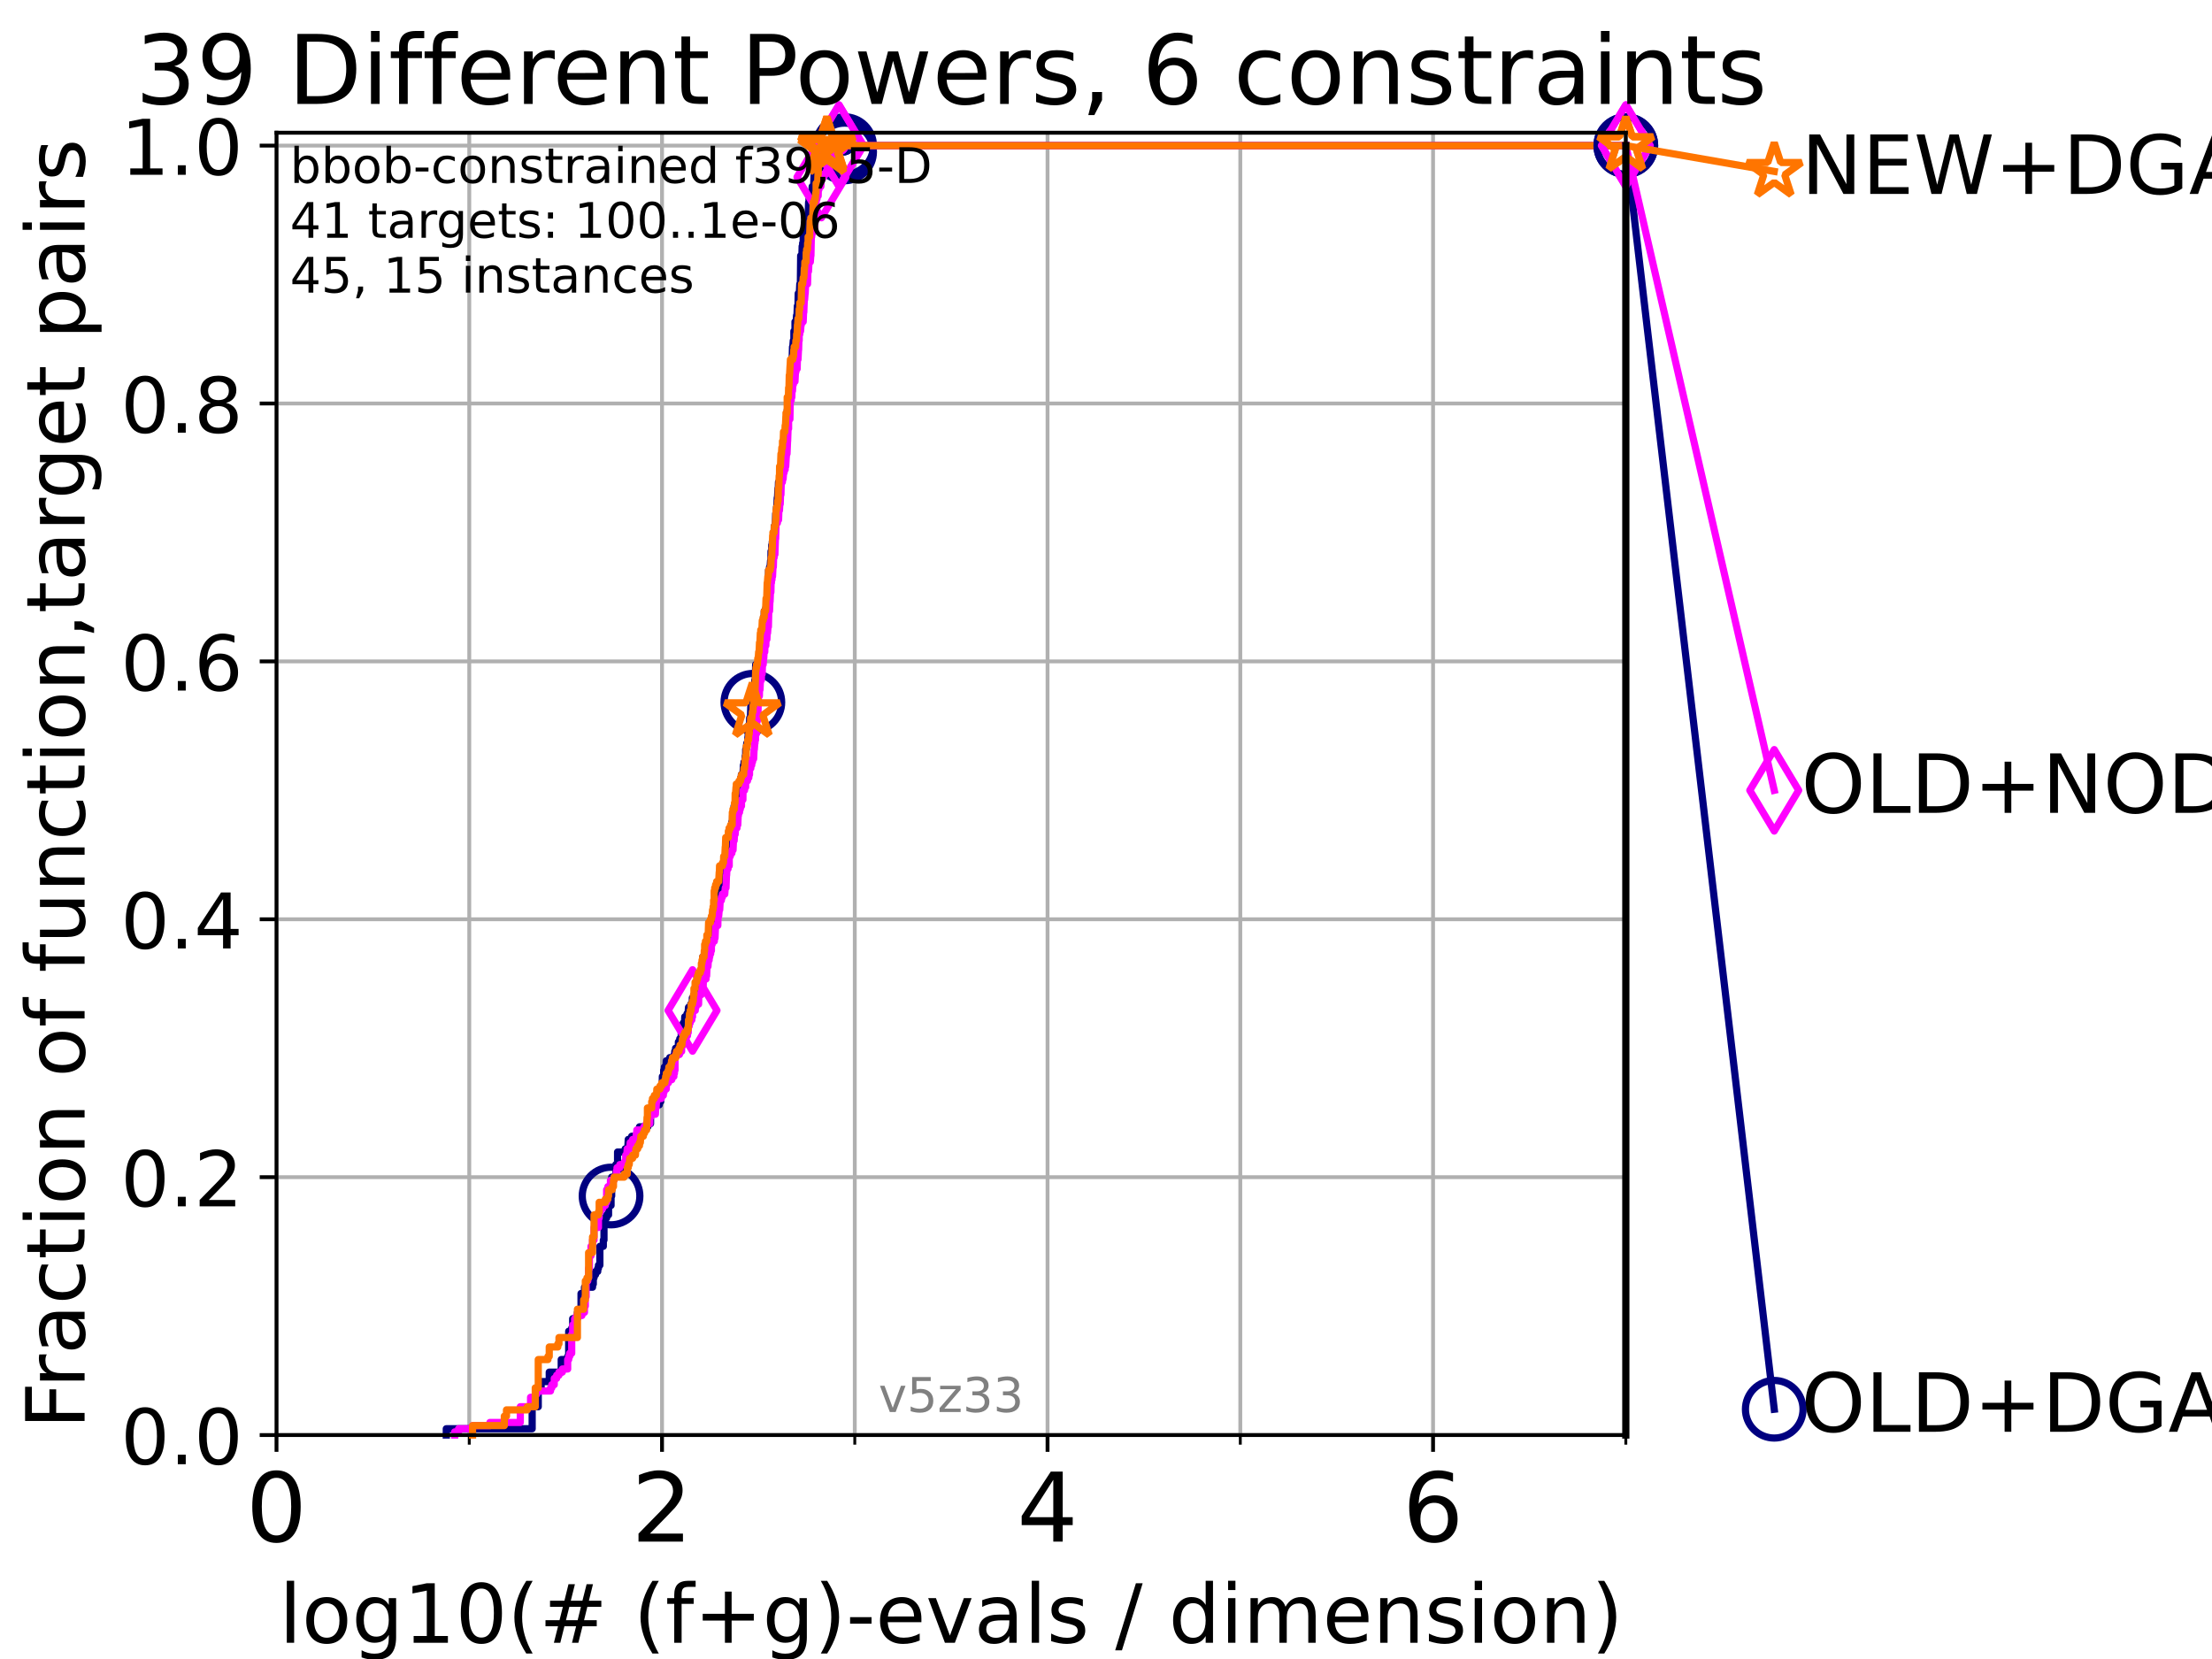 <?xml version="1.0" encoding="utf-8" standalone="no"?>
<!DOCTYPE svg PUBLIC "-//W3C//DTD SVG 1.1//EN"
  "http://www.w3.org/Graphics/SVG/1.1/DTD/svg11.dtd">
<!-- Created with matplotlib (https://matplotlib.org/) -->
<svg height="345.6pt" version="1.1" viewBox="0 0 460.8 345.6" width="460.8pt" xmlns="http://www.w3.org/2000/svg" xmlns:xlink="http://www.w3.org/1999/xlink">
 <defs>
  <style type="text/css">*{stroke-linecap:butt;stroke-linejoin:round;}</style>
 </defs>
 <g id="figure_1">
  <g id="patch_1">
   <path d="M 0 345.6 
L 460.8 345.6 
L 460.8 0 
L 0 0 
z
" style="fill:#ffffff;"/>
  </g>
  <g id="axes_1">
   <g id="patch_2">
    <path d="M 57.6 298.944 
L 338.688 298.944 
L 338.688 27.648 
L 57.6 27.648 
z
" style="fill:#ffffff;"/>
   </g>
   <g id="matplotlib.axis_1">
    <g id="xtick_1">
     <g id="line2d_1">
      <path clip-path="url(#p5e048cc820)" d="M 57.6 298.944 
L 57.6 27.648 
" style="fill:none;stroke:#b0b0b0;stroke-linecap:square;stroke-width:0.8;"/>
     </g>
     <g id="line2d_2">
      <defs>
       <path d="M 0 0 
L 0 3.5 
" id="me16f02ea58" style="stroke:#000000;stroke-width:0.8;"/>
      </defs>
      <g>
       <use style="stroke:#000000;stroke-width:0.8;" x="57.6" xlink:href="#me16f02ea58" y="298.944"/>
      </g>
     </g>
     <g id="text_1">
      <!-- 0 -->
      <g transform="translate(51.237 321.141)scale(0.2 -0.2)">
       <defs>
        <path d="M 31.781 66.406 
Q 24.172 66.406 20.328 58.906 
Q 16.5 51.422 16.5 36.375 
Q 16.5 21.391 20.328 13.891 
Q 24.172 6.391 31.781 6.391 
Q 39.453 6.391 43.281 13.891 
Q 47.125 21.391 47.125 36.375 
Q 47.125 51.422 43.281 58.906 
Q 39.453 66.406 31.781 66.406 
z
M 31.781 74.219 
Q 44.047 74.219 50.516 64.516 
Q 56.984 54.828 56.984 36.375 
Q 56.984 17.969 50.516 8.266 
Q 44.047 -1.422 31.781 -1.422 
Q 19.531 -1.422 13.062 8.266 
Q 6.594 17.969 6.594 36.375 
Q 6.594 54.828 13.062 64.516 
Q 19.531 74.219 31.781 74.219 
z
" id="DejaVuSans-48"/>
       </defs>
       <use xlink:href="#DejaVuSans-48"/>
      </g>
     </g>
    </g>
    <g id="xtick_2">
     <g id="line2d_3">
      <path clip-path="url(#p5e048cc820)" d="M 137.911 298.944 
L 137.911 27.648 
" style="fill:none;stroke:#b0b0b0;stroke-linecap:square;stroke-width:0.8;"/>
     </g>
     <g id="line2d_4">
      <g>
       <use style="stroke:#000000;stroke-width:0.8;" x="137.911" xlink:href="#me16f02ea58" y="298.944"/>
      </g>
     </g>
     <g id="text_2">
      <!-- 2 -->
      <g transform="translate(131.548 321.141)scale(0.2 -0.2)">
       <defs>
        <path d="M 19.188 8.297 
L 53.609 8.297 
L 53.609 0 
L 7.328 0 
L 7.328 8.297 
Q 12.938 14.109 22.625 23.891 
Q 32.328 33.688 34.812 36.531 
Q 39.547 41.844 41.422 45.531 
Q 43.312 49.219 43.312 52.781 
Q 43.312 58.594 39.234 62.25 
Q 35.156 65.922 28.609 65.922 
Q 23.969 65.922 18.812 64.312 
Q 13.672 62.703 7.812 59.422 
L 7.812 69.391 
Q 13.766 71.781 18.938 73 
Q 24.125 74.219 28.422 74.219 
Q 39.75 74.219 46.484 68.547 
Q 53.219 62.891 53.219 53.422 
Q 53.219 48.922 51.531 44.891 
Q 49.859 40.875 45.406 35.406 
Q 44.188 33.984 37.641 27.219 
Q 31.109 20.453 19.188 8.297 
z
" id="DejaVuSans-50"/>
       </defs>
       <use xlink:href="#DejaVuSans-50"/>
      </g>
     </g>
    </g>
    <g id="xtick_3">
     <g id="line2d_5">
      <path clip-path="url(#p5e048cc820)" d="M 218.222 298.944 
L 218.222 27.648 
" style="fill:none;stroke:#b0b0b0;stroke-linecap:square;stroke-width:0.8;"/>
     </g>
     <g id="line2d_6">
      <g>
       <use style="stroke:#000000;stroke-width:0.8;" x="218.222" xlink:href="#me16f02ea58" y="298.944"/>
      </g>
     </g>
     <g id="text_3">
      <!-- 4 -->
      <g transform="translate(211.859 321.141)scale(0.2 -0.2)">
       <defs>
        <path d="M 37.797 64.312 
L 12.891 25.391 
L 37.797 25.391 
z
M 35.203 72.906 
L 47.609 72.906 
L 47.609 25.391 
L 58.016 25.391 
L 58.016 17.188 
L 47.609 17.188 
L 47.609 0 
L 37.797 0 
L 37.797 17.188 
L 4.891 17.188 
L 4.891 26.703 
z
" id="DejaVuSans-52"/>
       </defs>
       <use xlink:href="#DejaVuSans-52"/>
      </g>
     </g>
    </g>
    <g id="xtick_4">
     <g id="line2d_7">
      <path clip-path="url(#p5e048cc820)" d="M 298.533 298.944 
L 298.533 27.648 
" style="fill:none;stroke:#b0b0b0;stroke-linecap:square;stroke-width:0.8;"/>
     </g>
     <g id="line2d_8">
      <g>
       <use style="stroke:#000000;stroke-width:0.8;" x="298.533" xlink:href="#me16f02ea58" y="298.944"/>
      </g>
     </g>
     <g id="text_4">
      <!-- 6 -->
      <g transform="translate(292.17 321.141)scale(0.2 -0.2)">
       <defs>
        <path d="M 33.016 40.375 
Q 26.375 40.375 22.484 35.828 
Q 18.609 31.297 18.609 23.391 
Q 18.609 15.531 22.484 10.953 
Q 26.375 6.391 33.016 6.391 
Q 39.656 6.391 43.531 10.953 
Q 47.406 15.531 47.406 23.391 
Q 47.406 31.297 43.531 35.828 
Q 39.656 40.375 33.016 40.375 
z
M 52.594 71.297 
L 52.594 62.312 
Q 48.875 64.062 45.094 64.984 
Q 41.312 65.922 37.594 65.922 
Q 27.828 65.922 22.672 59.328 
Q 17.531 52.734 16.797 39.406 
Q 19.672 43.656 24.016 45.922 
Q 28.375 48.188 33.594 48.188 
Q 44.578 48.188 50.953 41.516 
Q 57.328 34.859 57.328 23.391 
Q 57.328 12.156 50.688 5.359 
Q 44.047 -1.422 33.016 -1.422 
Q 20.359 -1.422 13.672 8.266 
Q 6.984 17.969 6.984 36.375 
Q 6.984 53.656 15.188 63.938 
Q 23.391 74.219 37.203 74.219 
Q 40.922 74.219 44.703 73.484 
Q 48.484 72.75 52.594 71.297 
z
" id="DejaVuSans-54"/>
       </defs>
       <use xlink:href="#DejaVuSans-54"/>
      </g>
     </g>
    </g>
    <g id="xtick_5">
     <g id="line2d_9">
      <path clip-path="url(#p5e048cc820)" d="M 97.755 298.944 
L 97.755 27.648 
" style="fill:none;stroke:#b0b0b0;stroke-linecap:square;stroke-width:0.8;"/>
     </g>
     <g id="line2d_10">
      <defs>
       <path d="M 0 0 
L 0 2 
" id="mbc7c728496" style="stroke:#000000;stroke-width:0.6;"/>
      </defs>
      <g>
       <use style="stroke:#000000;stroke-width:0.6;" x="97.755" xlink:href="#mbc7c728496" y="298.944"/>
      </g>
     </g>
    </g>
    <g id="xtick_6">
     <g id="line2d_11">
      <path clip-path="url(#p5e048cc820)" d="M 178.066 298.944 
L 178.066 27.648 
" style="fill:none;stroke:#b0b0b0;stroke-linecap:square;stroke-width:0.8;"/>
     </g>
     <g id="line2d_12">
      <g>
       <use style="stroke:#000000;stroke-width:0.6;" x="178.066" xlink:href="#mbc7c728496" y="298.944"/>
      </g>
     </g>
    </g>
    <g id="xtick_7">
     <g id="line2d_13">
      <path clip-path="url(#p5e048cc820)" d="M 258.377 298.944 
L 258.377 27.648 
" style="fill:none;stroke:#b0b0b0;stroke-linecap:square;stroke-width:0.8;"/>
     </g>
     <g id="line2d_14">
      <g>
       <use style="stroke:#000000;stroke-width:0.6;" x="258.377" xlink:href="#mbc7c728496" y="298.944"/>
      </g>
     </g>
    </g>
    <g id="xtick_8">
     <g id="line2d_15">
      <path clip-path="url(#p5e048cc820)" d="M 338.688 298.944 
L 338.688 27.648 
" style="fill:none;stroke:#b0b0b0;stroke-linecap:square;stroke-width:0.8;"/>
     </g>
     <g id="line2d_16">
      <g>
       <use style="stroke:#000000;stroke-width:0.6;" x="338.688" xlink:href="#mbc7c728496" y="298.944"/>
      </g>
     </g>
    </g>
    <g id="text_5">
     <!-- log10(# (f+g)-evals / dimension) -->
     <g transform="translate(58.145 342.218)scale(0.17 -0.17)">
      <defs>
       <path d="M 9.422 75.984 
L 18.406 75.984 
L 18.406 0 
L 9.422 0 
z
" id="DejaVuSans-108"/>
       <path d="M 30.609 48.391 
Q 23.391 48.391 19.188 42.75 
Q 14.984 37.109 14.984 27.297 
Q 14.984 17.484 19.156 11.844 
Q 23.344 6.203 30.609 6.203 
Q 37.797 6.203 41.984 11.859 
Q 46.188 17.531 46.188 27.297 
Q 46.188 37.016 41.984 42.703 
Q 37.797 48.391 30.609 48.391 
z
M 30.609 56 
Q 42.328 56 49.016 48.375 
Q 55.719 40.766 55.719 27.297 
Q 55.719 13.875 49.016 6.219 
Q 42.328 -1.422 30.609 -1.422 
Q 18.844 -1.422 12.172 6.219 
Q 5.516 13.875 5.516 27.297 
Q 5.516 40.766 12.172 48.375 
Q 18.844 56 30.609 56 
z
" id="DejaVuSans-111"/>
       <path d="M 45.406 27.984 
Q 45.406 37.75 41.375 43.109 
Q 37.359 48.484 30.078 48.484 
Q 22.859 48.484 18.828 43.109 
Q 14.797 37.75 14.797 27.984 
Q 14.797 18.266 18.828 12.891 
Q 22.859 7.516 30.078 7.516 
Q 37.359 7.516 41.375 12.891 
Q 45.406 18.266 45.406 27.984 
z
M 54.391 6.781 
Q 54.391 -7.172 48.188 -13.984 
Q 42 -20.797 29.203 -20.797 
Q 24.469 -20.797 20.266 -20.094 
Q 16.062 -19.391 12.109 -17.922 
L 12.109 -9.188 
Q 16.062 -11.328 19.922 -12.344 
Q 23.781 -13.375 27.781 -13.375 
Q 36.625 -13.375 41.016 -8.766 
Q 45.406 -4.156 45.406 5.172 
L 45.406 9.625 
Q 42.625 4.781 38.281 2.391 
Q 33.938 0 27.875 0 
Q 17.828 0 11.672 7.656 
Q 5.516 15.328 5.516 27.984 
Q 5.516 40.672 11.672 48.328 
Q 17.828 56 27.875 56 
Q 33.938 56 38.281 53.609 
Q 42.625 51.219 45.406 46.391 
L 45.406 54.688 
L 54.391 54.688 
z
" id="DejaVuSans-103"/>
       <path d="M 12.406 8.297 
L 28.516 8.297 
L 28.516 63.922 
L 10.984 60.406 
L 10.984 69.391 
L 28.422 72.906 
L 38.281 72.906 
L 38.281 8.297 
L 54.391 8.297 
L 54.391 0 
L 12.406 0 
z
" id="DejaVuSans-49"/>
       <path d="M 31 75.875 
Q 24.469 64.656 21.281 53.656 
Q 18.109 42.672 18.109 31.391 
Q 18.109 20.125 21.312 9.062 
Q 24.516 -2 31 -13.188 
L 23.188 -13.188 
Q 15.875 -1.703 12.234 9.375 
Q 8.594 20.453 8.594 31.391 
Q 8.594 42.281 12.203 53.312 
Q 15.828 64.359 23.188 75.875 
z
" id="DejaVuSans-40"/>
       <path d="M 51.125 44 
L 36.922 44 
L 32.812 27.688 
L 47.125 27.688 
z
M 43.797 71.781 
L 38.719 51.516 
L 52.984 51.516 
L 58.109 71.781 
L 65.922 71.781 
L 60.891 51.516 
L 76.125 51.516 
L 76.125 44 
L 58.984 44 
L 54.984 27.688 
L 70.516 27.688 
L 70.516 20.219 
L 53.078 20.219 
L 48 0 
L 40.188 0 
L 45.219 20.219 
L 30.906 20.219 
L 25.875 0 
L 18.016 0 
L 23.094 20.219 
L 7.719 20.219 
L 7.719 27.688 
L 24.906 27.688 
L 29 44 
L 13.281 44 
L 13.281 51.516 
L 30.906 51.516 
L 35.891 71.781 
z
" id="DejaVuSans-35"/>
       <path id="DejaVuSans-32"/>
       <path d="M 37.109 75.984 
L 37.109 68.5 
L 28.516 68.5 
Q 23.688 68.5 21.797 66.547 
Q 19.922 64.594 19.922 59.516 
L 19.922 54.688 
L 34.719 54.688 
L 34.719 47.703 
L 19.922 47.703 
L 19.922 0 
L 10.891 0 
L 10.891 47.703 
L 2.297 47.703 
L 2.297 54.688 
L 10.891 54.688 
L 10.891 58.5 
Q 10.891 67.625 15.141 71.797 
Q 19.391 75.984 28.609 75.984 
z
" id="DejaVuSans-102"/>
       <path d="M 46 62.703 
L 46 35.5 
L 73.188 35.5 
L 73.188 27.203 
L 46 27.203 
L 46 0 
L 37.797 0 
L 37.797 27.203 
L 10.594 27.203 
L 10.594 35.5 
L 37.797 35.5 
L 37.797 62.703 
z
" id="DejaVuSans-43"/>
       <path d="M 8.016 75.875 
L 15.828 75.875 
Q 23.141 64.359 26.781 53.312 
Q 30.422 42.281 30.422 31.391 
Q 30.422 20.453 26.781 9.375 
Q 23.141 -1.703 15.828 -13.188 
L 8.016 -13.188 
Q 14.5 -2 17.703 9.062 
Q 20.906 20.125 20.906 31.391 
Q 20.906 42.672 17.703 53.656 
Q 14.5 64.656 8.016 75.875 
z
" id="DejaVuSans-41"/>
       <path d="M 4.891 31.391 
L 31.203 31.391 
L 31.203 23.391 
L 4.891 23.391 
z
" id="DejaVuSans-45"/>
       <path d="M 56.203 29.594 
L 56.203 25.203 
L 14.891 25.203 
Q 15.484 15.922 20.484 11.062 
Q 25.484 6.203 34.422 6.203 
Q 39.594 6.203 44.453 7.469 
Q 49.312 8.734 54.109 11.281 
L 54.109 2.781 
Q 49.266 0.734 44.188 -0.344 
Q 39.109 -1.422 33.891 -1.422 
Q 20.797 -1.422 13.156 6.188 
Q 5.516 13.812 5.516 26.812 
Q 5.516 40.234 12.766 48.109 
Q 20.016 56 32.328 56 
Q 43.359 56 49.781 48.891 
Q 56.203 41.797 56.203 29.594 
z
M 47.219 32.234 
Q 47.125 39.594 43.094 43.984 
Q 39.062 48.391 32.422 48.391 
Q 24.906 48.391 20.391 44.141 
Q 15.875 39.891 15.188 32.172 
z
" id="DejaVuSans-101"/>
       <path d="M 2.984 54.688 
L 12.5 54.688 
L 29.594 8.797 
L 46.688 54.688 
L 56.203 54.688 
L 35.688 0 
L 23.484 0 
z
" id="DejaVuSans-118"/>
       <path d="M 34.281 27.484 
Q 23.391 27.484 19.188 25 
Q 14.984 22.516 14.984 16.5 
Q 14.984 11.719 18.141 8.906 
Q 21.297 6.109 26.703 6.109 
Q 34.188 6.109 38.703 11.406 
Q 43.219 16.703 43.219 25.484 
L 43.219 27.484 
z
M 52.203 31.203 
L 52.203 0 
L 43.219 0 
L 43.219 8.297 
Q 40.141 3.328 35.547 0.953 
Q 30.953 -1.422 24.312 -1.422 
Q 15.922 -1.422 10.953 3.297 
Q 6 8.016 6 15.922 
Q 6 25.141 12.172 29.828 
Q 18.359 34.516 30.609 34.516 
L 43.219 34.516 
L 43.219 35.406 
Q 43.219 41.609 39.141 45 
Q 35.062 48.391 27.688 48.391 
Q 23 48.391 18.547 47.266 
Q 14.109 46.141 10.016 43.891 
L 10.016 52.203 
Q 14.938 54.109 19.578 55.047 
Q 24.219 56 28.609 56 
Q 40.484 56 46.344 49.844 
Q 52.203 43.703 52.203 31.203 
z
" id="DejaVuSans-97"/>
       <path d="M 44.281 53.078 
L 44.281 44.578 
Q 40.484 46.531 36.375 47.5 
Q 32.281 48.484 27.875 48.484 
Q 21.188 48.484 17.844 46.438 
Q 14.5 44.391 14.5 40.281 
Q 14.5 37.156 16.891 35.375 
Q 19.281 33.594 26.516 31.984 
L 29.594 31.297 
Q 39.156 29.25 43.188 25.516 
Q 47.219 21.781 47.219 15.094 
Q 47.219 7.469 41.188 3.016 
Q 35.156 -1.422 24.609 -1.422 
Q 20.219 -1.422 15.453 -0.562 
Q 10.688 0.297 5.422 2 
L 5.422 11.281 
Q 10.406 8.688 15.234 7.391 
Q 20.062 6.109 24.812 6.109 
Q 31.156 6.109 34.562 8.281 
Q 37.984 10.453 37.984 14.406 
Q 37.984 18.062 35.516 20.016 
Q 33.062 21.969 24.703 23.781 
L 21.578 24.516 
Q 13.234 26.266 9.516 29.906 
Q 5.812 33.547 5.812 39.891 
Q 5.812 47.609 11.281 51.797 
Q 16.75 56 26.812 56 
Q 31.781 56 36.172 55.266 
Q 40.578 54.547 44.281 53.078 
z
" id="DejaVuSans-115"/>
       <path d="M 25.391 72.906 
L 33.688 72.906 
L 8.297 -9.281 
L 0 -9.281 
z
" id="DejaVuSans-47"/>
       <path d="M 45.406 46.391 
L 45.406 75.984 
L 54.391 75.984 
L 54.391 0 
L 45.406 0 
L 45.406 8.203 
Q 42.578 3.328 38.25 0.953 
Q 33.938 -1.422 27.875 -1.422 
Q 17.969 -1.422 11.734 6.484 
Q 5.516 14.406 5.516 27.297 
Q 5.516 40.188 11.734 48.094 
Q 17.969 56 27.875 56 
Q 33.938 56 38.25 53.625 
Q 42.578 51.266 45.406 46.391 
z
M 14.797 27.297 
Q 14.797 17.391 18.875 11.75 
Q 22.953 6.109 30.078 6.109 
Q 37.203 6.109 41.297 11.75 
Q 45.406 17.391 45.406 27.297 
Q 45.406 37.203 41.297 42.844 
Q 37.203 48.484 30.078 48.484 
Q 22.953 48.484 18.875 42.844 
Q 14.797 37.203 14.797 27.297 
z
" id="DejaVuSans-100"/>
       <path d="M 9.422 54.688 
L 18.406 54.688 
L 18.406 0 
L 9.422 0 
z
M 9.422 75.984 
L 18.406 75.984 
L 18.406 64.594 
L 9.422 64.594 
z
" id="DejaVuSans-105"/>
       <path d="M 52 44.188 
Q 55.375 50.25 60.062 53.125 
Q 64.75 56 71.094 56 
Q 79.641 56 84.281 50.016 
Q 88.922 44.047 88.922 33.016 
L 88.922 0 
L 79.891 0 
L 79.891 32.719 
Q 79.891 40.578 77.094 44.375 
Q 74.312 48.188 68.609 48.188 
Q 61.625 48.188 57.562 43.547 
Q 53.516 38.922 53.516 30.906 
L 53.516 0 
L 44.484 0 
L 44.484 32.719 
Q 44.484 40.625 41.703 44.406 
Q 38.922 48.188 33.109 48.188 
Q 26.219 48.188 22.156 43.531 
Q 18.109 38.875 18.109 30.906 
L 18.109 0 
L 9.078 0 
L 9.078 54.688 
L 18.109 54.688 
L 18.109 46.188 
Q 21.188 51.219 25.484 53.609 
Q 29.781 56 35.688 56 
Q 41.656 56 45.828 52.969 
Q 50 49.953 52 44.188 
z
" id="DejaVuSans-109"/>
       <path d="M 54.891 33.016 
L 54.891 0 
L 45.906 0 
L 45.906 32.719 
Q 45.906 40.484 42.875 44.328 
Q 39.844 48.188 33.797 48.188 
Q 26.516 48.188 22.312 43.547 
Q 18.109 38.922 18.109 30.906 
L 18.109 0 
L 9.078 0 
L 9.078 54.688 
L 18.109 54.688 
L 18.109 46.188 
Q 21.344 51.125 25.703 53.562 
Q 30.078 56 35.797 56 
Q 45.219 56 50.047 50.172 
Q 54.891 44.344 54.891 33.016 
z
" id="DejaVuSans-110"/>
      </defs>
      <use xlink:href="#DejaVuSans-108"/>
      <use x="27.783" xlink:href="#DejaVuSans-111"/>
      <use x="88.965" xlink:href="#DejaVuSans-103"/>
      <use x="152.441" xlink:href="#DejaVuSans-49"/>
      <use x="216.064" xlink:href="#DejaVuSans-48"/>
      <use x="279.688" xlink:href="#DejaVuSans-40"/>
      <use x="318.701" xlink:href="#DejaVuSans-35"/>
      <use x="402.49" xlink:href="#DejaVuSans-32"/>
      <use x="434.277" xlink:href="#DejaVuSans-40"/>
      <use x="473.291" xlink:href="#DejaVuSans-102"/>
      <use x="508.496" xlink:href="#DejaVuSans-43"/>
      <use x="592.285" xlink:href="#DejaVuSans-103"/>
      <use x="655.762" xlink:href="#DejaVuSans-41"/>
      <use x="694.775" xlink:href="#DejaVuSans-45"/>
      <use x="730.859" xlink:href="#DejaVuSans-101"/>
      <use x="792.383" xlink:href="#DejaVuSans-118"/>
      <use x="851.562" xlink:href="#DejaVuSans-97"/>
      <use x="912.842" xlink:href="#DejaVuSans-108"/>
      <use x="940.625" xlink:href="#DejaVuSans-115"/>
      <use x="992.725" xlink:href="#DejaVuSans-32"/>
      <use x="1024.512" xlink:href="#DejaVuSans-47"/>
      <use x="1058.203" xlink:href="#DejaVuSans-32"/>
      <use x="1089.99" xlink:href="#DejaVuSans-100"/>
      <use x="1153.467" xlink:href="#DejaVuSans-105"/>
      <use x="1181.25" xlink:href="#DejaVuSans-109"/>
      <use x="1278.662" xlink:href="#DejaVuSans-101"/>
      <use x="1340.186" xlink:href="#DejaVuSans-110"/>
      <use x="1403.564" xlink:href="#DejaVuSans-115"/>
      <use x="1455.664" xlink:href="#DejaVuSans-105"/>
      <use x="1483.447" xlink:href="#DejaVuSans-111"/>
      <use x="1544.629" xlink:href="#DejaVuSans-110"/>
      <use x="1608.008" xlink:href="#DejaVuSans-41"/>
     </g>
    </g>
   </g>
   <g id="matplotlib.axis_2">
    <g id="ytick_1">
     <g id="line2d_17">
      <path clip-path="url(#p5e048cc820)" d="M 57.6 298.944 
L 338.688 298.944 
" style="fill:none;stroke:#b0b0b0;stroke-linecap:square;stroke-width:0.8;"/>
     </g>
     <g id="line2d_18">
      <defs>
       <path d="M 0 0 
L -3.5 0 
" id="m03606bf993" style="stroke:#000000;stroke-width:0.8;"/>
      </defs>
      <g>
       <use style="stroke:#000000;stroke-width:0.8;" x="57.6" xlink:href="#m03606bf993" y="298.944"/>
      </g>
     </g>
     <g id="text_6">
      <!-- 0.0 -->
      <g transform="translate(25.155 305.023)scale(0.16 -0.16)">
       <defs>
        <path d="M 10.688 12.406 
L 21 12.406 
L 21 0 
L 10.688 0 
z
" id="DejaVuSans-46"/>
       </defs>
       <use xlink:href="#DejaVuSans-48"/>
       <use x="63.623" xlink:href="#DejaVuSans-46"/>
       <use x="95.41" xlink:href="#DejaVuSans-48"/>
      </g>
     </g>
    </g>
    <g id="ytick_2">
     <g id="line2d_19">
      <path clip-path="url(#p5e048cc820)" d="M 57.6 245.222 
L 338.688 245.222 
" style="fill:none;stroke:#b0b0b0;stroke-linecap:square;stroke-width:0.8;"/>
     </g>
     <g id="line2d_20">
      <g>
       <use style="stroke:#000000;stroke-width:0.8;" x="57.6" xlink:href="#m03606bf993" y="245.222"/>
      </g>
     </g>
     <g id="text_7">
      <!-- 0.2 -->
      <g transform="translate(25.155 251.301)scale(0.16 -0.16)">
       <use xlink:href="#DejaVuSans-48"/>
       <use x="63.623" xlink:href="#DejaVuSans-46"/>
       <use x="95.41" xlink:href="#DejaVuSans-50"/>
      </g>
     </g>
    </g>
    <g id="ytick_3">
     <g id="line2d_21">
      <path clip-path="url(#p5e048cc820)" d="M 57.6 191.5 
L 338.688 191.5 
" style="fill:none;stroke:#b0b0b0;stroke-linecap:square;stroke-width:0.8;"/>
     </g>
     <g id="line2d_22">
      <g>
       <use style="stroke:#000000;stroke-width:0.8;" x="57.6" xlink:href="#m03606bf993" y="191.5"/>
      </g>
     </g>
     <g id="text_8">
      <!-- 0.4 -->
      <g transform="translate(25.155 197.579)scale(0.16 -0.16)">
       <use xlink:href="#DejaVuSans-48"/>
       <use x="63.623" xlink:href="#DejaVuSans-46"/>
       <use x="95.41" xlink:href="#DejaVuSans-52"/>
      </g>
     </g>
    </g>
    <g id="ytick_4">
     <g id="line2d_23">
      <path clip-path="url(#p5e048cc820)" d="M 57.6 137.778 
L 338.688 137.778 
" style="fill:none;stroke:#b0b0b0;stroke-linecap:square;stroke-width:0.8;"/>
     </g>
     <g id="line2d_24">
      <g>
       <use style="stroke:#000000;stroke-width:0.8;" x="57.6" xlink:href="#m03606bf993" y="137.778"/>
      </g>
     </g>
     <g id="text_9">
      <!-- 0.6 -->
      <g transform="translate(25.155 143.857)scale(0.16 -0.16)">
       <use xlink:href="#DejaVuSans-48"/>
       <use x="63.623" xlink:href="#DejaVuSans-46"/>
       <use x="95.41" xlink:href="#DejaVuSans-54"/>
      </g>
     </g>
    </g>
    <g id="ytick_5">
     <g id="line2d_25">
      <path clip-path="url(#p5e048cc820)" d="M 57.6 84.056 
L 338.688 84.056 
" style="fill:none;stroke:#b0b0b0;stroke-linecap:square;stroke-width:0.8;"/>
     </g>
     <g id="line2d_26">
      <g>
       <use style="stroke:#000000;stroke-width:0.8;" x="57.6" xlink:href="#m03606bf993" y="84.056"/>
      </g>
     </g>
     <g id="text_10">
      <!-- 0.8 -->
      <g transform="translate(25.155 90.135)scale(0.16 -0.16)">
       <defs>
        <path d="M 31.781 34.625 
Q 24.75 34.625 20.719 30.859 
Q 16.703 27.094 16.703 20.516 
Q 16.703 13.922 20.719 10.156 
Q 24.75 6.391 31.781 6.391 
Q 38.812 6.391 42.859 10.172 
Q 46.922 13.969 46.922 20.516 
Q 46.922 27.094 42.891 30.859 
Q 38.875 34.625 31.781 34.625 
z
M 21.922 38.812 
Q 15.578 40.375 12.031 44.719 
Q 8.5 49.078 8.5 55.328 
Q 8.5 64.062 14.719 69.141 
Q 20.953 74.219 31.781 74.219 
Q 42.672 74.219 48.875 69.141 
Q 55.078 64.062 55.078 55.328 
Q 55.078 49.078 51.531 44.719 
Q 48 40.375 41.703 38.812 
Q 48.828 37.156 52.797 32.312 
Q 56.781 27.484 56.781 20.516 
Q 56.781 9.906 50.312 4.234 
Q 43.844 -1.422 31.781 -1.422 
Q 19.734 -1.422 13.25 4.234 
Q 6.781 9.906 6.781 20.516 
Q 6.781 27.484 10.781 32.312 
Q 14.797 37.156 21.922 38.812 
z
M 18.312 54.391 
Q 18.312 48.734 21.844 45.562 
Q 25.391 42.391 31.781 42.391 
Q 38.141 42.391 41.719 45.562 
Q 45.312 48.734 45.312 54.391 
Q 45.312 60.062 41.719 63.234 
Q 38.141 66.406 31.781 66.406 
Q 25.391 66.406 21.844 63.234 
Q 18.312 60.062 18.312 54.391 
z
" id="DejaVuSans-56"/>
       </defs>
       <use xlink:href="#DejaVuSans-48"/>
       <use x="63.623" xlink:href="#DejaVuSans-46"/>
       <use x="95.41" xlink:href="#DejaVuSans-56"/>
      </g>
     </g>
    </g>
    <g id="ytick_6">
     <g id="line2d_27">
      <path clip-path="url(#p5e048cc820)" d="M 57.6 30.334 
L 338.688 30.334 
" style="fill:none;stroke:#b0b0b0;stroke-linecap:square;stroke-width:0.8;"/>
     </g>
     <g id="line2d_28">
      <g>
       <use style="stroke:#000000;stroke-width:0.8;" x="57.6" xlink:href="#m03606bf993" y="30.334"/>
      </g>
     </g>
     <g id="text_11">
      <!-- 1.0 -->
      <g transform="translate(25.155 36.413)scale(0.16 -0.16)">
       <use xlink:href="#DejaVuSans-49"/>
       <use x="63.623" xlink:href="#DejaVuSans-46"/>
       <use x="95.41" xlink:href="#DejaVuSans-48"/>
      </g>
     </g>
    </g>
    <g id="text_12">
     <!-- Fraction of function,target pairs -->
     <g transform="translate(17.62 297.681)rotate(-90)scale(0.17 -0.17)">
      <defs>
       <path d="M 9.812 72.906 
L 51.703 72.906 
L 51.703 64.594 
L 19.672 64.594 
L 19.672 43.109 
L 48.578 43.109 
L 48.578 34.812 
L 19.672 34.812 
L 19.672 0 
L 9.812 0 
z
" id="DejaVuSans-70"/>
       <path d="M 41.109 46.297 
Q 39.594 47.172 37.812 47.578 
Q 36.031 48 33.891 48 
Q 26.266 48 22.188 43.047 
Q 18.109 38.094 18.109 28.812 
L 18.109 0 
L 9.078 0 
L 9.078 54.688 
L 18.109 54.688 
L 18.109 46.188 
Q 20.953 51.172 25.484 53.578 
Q 30.031 56 36.531 56 
Q 37.453 56 38.578 55.875 
Q 39.703 55.766 41.062 55.516 
z
" id="DejaVuSans-114"/>
       <path d="M 48.781 52.594 
L 48.781 44.188 
Q 44.969 46.297 41.141 47.344 
Q 37.312 48.391 33.406 48.391 
Q 24.656 48.391 19.812 42.844 
Q 14.984 37.312 14.984 27.297 
Q 14.984 17.281 19.812 11.734 
Q 24.656 6.203 33.406 6.203 
Q 37.312 6.203 41.141 7.25 
Q 44.969 8.297 48.781 10.406 
L 48.781 2.094 
Q 45.016 0.344 40.984 -0.531 
Q 36.969 -1.422 32.422 -1.422 
Q 20.062 -1.422 12.781 6.344 
Q 5.516 14.109 5.516 27.297 
Q 5.516 40.672 12.859 48.328 
Q 20.219 56 33.016 56 
Q 37.156 56 41.109 55.141 
Q 45.062 54.297 48.781 52.594 
z
" id="DejaVuSans-99"/>
       <path d="M 18.312 70.219 
L 18.312 54.688 
L 36.812 54.688 
L 36.812 47.703 
L 18.312 47.703 
L 18.312 18.016 
Q 18.312 11.328 20.141 9.422 
Q 21.969 7.516 27.594 7.516 
L 36.812 7.516 
L 36.812 0 
L 27.594 0 
Q 17.188 0 13.234 3.875 
Q 9.281 7.766 9.281 18.016 
L 9.281 47.703 
L 2.688 47.703 
L 2.688 54.688 
L 9.281 54.688 
L 9.281 70.219 
z
" id="DejaVuSans-116"/>
       <path d="M 8.5 21.578 
L 8.5 54.688 
L 17.484 54.688 
L 17.484 21.922 
Q 17.484 14.156 20.5 10.266 
Q 23.531 6.391 29.594 6.391 
Q 36.859 6.391 41.078 11.031 
Q 45.312 15.672 45.312 23.688 
L 45.312 54.688 
L 54.297 54.688 
L 54.297 0 
L 45.312 0 
L 45.312 8.406 
Q 42.047 3.422 37.719 1 
Q 33.406 -1.422 27.688 -1.422 
Q 18.266 -1.422 13.375 4.438 
Q 8.5 10.297 8.5 21.578 
z
M 31.109 56 
z
" id="DejaVuSans-117"/>
       <path d="M 11.719 12.406 
L 22.016 12.406 
L 22.016 4 
L 14.016 -11.625 
L 7.719 -11.625 
L 11.719 4 
z
" id="DejaVuSans-44"/>
       <path d="M 18.109 8.203 
L 18.109 -20.797 
L 9.078 -20.797 
L 9.078 54.688 
L 18.109 54.688 
L 18.109 46.391 
Q 20.953 51.266 25.266 53.625 
Q 29.594 56 35.594 56 
Q 45.562 56 51.781 48.094 
Q 58.016 40.188 58.016 27.297 
Q 58.016 14.406 51.781 6.484 
Q 45.562 -1.422 35.594 -1.422 
Q 29.594 -1.422 25.266 0.953 
Q 20.953 3.328 18.109 8.203 
z
M 48.688 27.297 
Q 48.688 37.203 44.609 42.844 
Q 40.531 48.484 33.406 48.484 
Q 26.266 48.484 22.188 42.844 
Q 18.109 37.203 18.109 27.297 
Q 18.109 17.391 22.188 11.75 
Q 26.266 6.109 33.406 6.109 
Q 40.531 6.109 44.609 11.75 
Q 48.688 17.391 48.688 27.297 
z
" id="DejaVuSans-112"/>
      </defs>
      <use xlink:href="#DejaVuSans-70"/>
      <use x="50.27" xlink:href="#DejaVuSans-114"/>
      <use x="91.383" xlink:href="#DejaVuSans-97"/>
      <use x="152.662" xlink:href="#DejaVuSans-99"/>
      <use x="207.643" xlink:href="#DejaVuSans-116"/>
      <use x="246.852" xlink:href="#DejaVuSans-105"/>
      <use x="274.635" xlink:href="#DejaVuSans-111"/>
      <use x="335.816" xlink:href="#DejaVuSans-110"/>
      <use x="399.195" xlink:href="#DejaVuSans-32"/>
      <use x="430.982" xlink:href="#DejaVuSans-111"/>
      <use x="492.164" xlink:href="#DejaVuSans-102"/>
      <use x="527.369" xlink:href="#DejaVuSans-32"/>
      <use x="559.156" xlink:href="#DejaVuSans-102"/>
      <use x="594.361" xlink:href="#DejaVuSans-117"/>
      <use x="657.74" xlink:href="#DejaVuSans-110"/>
      <use x="721.119" xlink:href="#DejaVuSans-99"/>
      <use x="776.1" xlink:href="#DejaVuSans-116"/>
      <use x="815.309" xlink:href="#DejaVuSans-105"/>
      <use x="843.092" xlink:href="#DejaVuSans-111"/>
      <use x="904.273" xlink:href="#DejaVuSans-110"/>
      <use x="967.652" xlink:href="#DejaVuSans-44"/>
      <use x="999.439" xlink:href="#DejaVuSans-116"/>
      <use x="1038.648" xlink:href="#DejaVuSans-97"/>
      <use x="1099.928" xlink:href="#DejaVuSans-114"/>
      <use x="1139.291" xlink:href="#DejaVuSans-103"/>
      <use x="1202.768" xlink:href="#DejaVuSans-101"/>
      <use x="1264.291" xlink:href="#DejaVuSans-116"/>
      <use x="1303.5" xlink:href="#DejaVuSans-32"/>
      <use x="1335.287" xlink:href="#DejaVuSans-112"/>
      <use x="1398.764" xlink:href="#DejaVuSans-97"/>
      <use x="1460.043" xlink:href="#DejaVuSans-105"/>
      <use x="1487.826" xlink:href="#DejaVuSans-114"/>
      <use x="1528.939" xlink:href="#DejaVuSans-115"/>
     </g>
    </g>
   </g>
   <g id="line2d_29">
    <defs>
     <path d="M 0 1.5 
C 0.398 1.5 0.779 1.342 1.061 1.061 
C 1.342 0.779 1.5 0.398 1.5 0 
C 1.5 -0.398 1.342 -0.779 1.061 -1.061 
C 0.779 -1.342 0.398 -1.5 0 -1.5 
C -0.398 -1.5 -0.779 -1.342 -1.061 -1.061 
C -1.342 -0.779 -1.5 -0.398 -1.5 0 
C -1.5 0.398 -1.342 0.779 -1.061 1.061 
C -0.779 1.342 -0.398 1.5 0 1.5 
z
" id="m9b4473c962" style="stroke:#000080;"/>
    </defs>
    <g>
     <use style="fill:#000080;stroke:#000080;" x="175.948" xlink:href="#m9b4473c962" y="30.334"/>
     <use style="fill:#000080;stroke:#000080;" x="175.948" xlink:href="#m9b4473c962" y="30.334"/>
    </g>
   </g>
   <g id="line2d_30">
    <path d="M 92.969 298.944 
L 92.969 297.634 
L 110.86 297.634 
L 110.86 293.048 
L 112.128 293.048 
L 112.128 289.117 
L 112.73 289.117 
L 112.73 287.807 
L 114.419 287.807 
L 114.419 285.841 
L 116.914 285.841 
L 116.914 283.22 
L 118.257 283.22 
L 118.257 282.565 
L 118.471 282.565 
L 118.471 277.324 
L 119.097 277.324 
L 119.097 276.669 
L 119.301 276.669 
L 119.301 274.704 
L 120.287 274.704 
L 120.287 273.393 
L 121.037 273.393 
L 121.037 269.462 
L 121.756 269.462 
L 121.756 268.152 
L 123.434 268.152 
L 123.434 267.497 
L 123.594 267.497 
L 123.594 266.187 
L 123.751 266.187 
L 123.751 265.532 
L 124.063 265.532 
L 124.063 264.876 
L 124.52 264.876 
L 124.52 264.221 
L 124.669 264.221 
L 124.669 263.566 
L 124.965 263.566 
L 124.965 259.635 
L 125.683 259.635 
L 125.683 258.325 
L 125.823 258.325 
L 125.823 253.739 
L 126.372 253.739 
L 126.372 253.084 
L 126.773 253.084 
L 126.773 251.118 
L 127.294 251.118 
L 127.294 249.153 
L 127.421 249.153 
L 127.421 245.222 
L 128.291 245.222 
L 128.291 242.601 
L 128.65 242.601 
L 128.65 239.981 
L 130.237 239.981 
L 130.237 239.326 
L 130.77 239.326 
L 130.875 237.36 
L 131.591 237.36 
L 131.591 236.705 
L 132.847 236.705 
L 132.847 236.05 
L 133.216 236.05 
L 133.216 234.74 
L 134.953 234.74 
L 134.953 234.085 
L 135.522 234.085 
L 135.522 232.119 
L 135.682 232.119 
L 135.682 230.809 
L 135.918 230.809 
L 135.918 230.154 
L 137.344 230.154 
L 137.344 229.499 
L 137.63 229.499 
L 137.63 228.188 
L 137.911 228.188 
L 137.98 224.257 
L 138.256 224.257 
L 138.256 222.947 
L 138.392 222.947 
L 138.392 222.292 
L 138.728 222.292 
L 138.795 220.982 
L 139.509 220.982 
L 139.509 220.326 
L 140.439 220.326 
L 140.439 219.671 
L 140.559 219.671 
L 140.559 219.016 
L 140.738 219.016 
L 140.738 218.361 
L 141.321 218.361 
L 141.321 217.051 
L 141.606 217.051 
L 141.606 216.396 
L 141.886 216.396 
L 141.941 214.43 
L 142.216 214.43 
L 142.325 213.12 
L 142.593 213.12 
L 142.647 211.81 
L 143.119 211.81 
L 143.119 211.154 
L 143.324 211.154 
L 143.426 209.844 
L 143.878 209.844 
L 143.878 209.189 
L 144.221 209.189 
L 144.221 207.879 
L 144.558 207.879 
L 144.558 207.224 
L 144.795 207.224 
L 144.795 206.568 
L 145.304 206.568 
L 145.304 204.603 
L 145.486 204.603 
L 145.486 203.293 
L 145.621 203.293 
L 145.621 202.638 
L 146.238 202.638 
L 146.324 200.672 
L 146.367 200.672 
L 146.367 199.362 
L 146.917 199.362 
L 146.958 197.396 
L 147.124 197.396 
L 147.124 196.741 
L 147.53 196.741 
L 147.53 195.431 
L 147.77 195.431 
L 147.77 194.776 
L 147.927 194.776 
L 147.927 194.121 
L 148.239 194.121 
L 148.239 193.465 
L 148.431 193.465 
L 148.507 191.5 
L 148.62 191.5 
L 148.62 190.845 
L 148.733 190.845 
L 148.808 189.535 
L 149.104 189.535 
L 149.178 187.569 
L 149.287 187.569 
L 149.323 185.604 
L 149.611 185.604 
L 149.611 184.949 
L 149.824 184.949 
L 149.824 184.293 
L 150.034 184.293 
L 150.103 182.983 
L 150.31 182.983 
L 150.344 181.673 
L 150.514 181.673 
L 150.514 180.363 
L 150.716 180.363 
L 150.716 179.707 
L 150.982 179.707 
L 150.982 179.052 
L 151.113 179.052 
L 151.113 178.397 
L 151.341 178.397 
L 151.341 177.742 
L 151.566 177.742 
L 151.629 176.432 
L 151.724 176.432 
L 151.819 175.121 
L 152.068 175.121 
L 152.068 174.466 
L 152.223 174.466 
L 152.284 172.501 
L 152.375 172.501 
L 152.466 171.191 
L 152.587 171.191 
L 152.617 169.88 
L 152.737 169.88 
L 152.737 169.225 
L 152.915 169.225 
L 152.915 167.915 
L 153.265 167.915 
L 153.352 166.604 
L 153.467 166.604 
L 153.495 165.294 
L 153.581 165.294 
L 153.581 164.639 
L 153.974 164.639 
L 153.974 163.984 
L 154.249 163.984 
L 154.304 162.018 
L 154.44 162.018 
L 154.44 161.363 
L 154.761 161.363 
L 154.867 159.398 
L 154.998 159.398 
L 154.998 158.743 
L 155.207 158.743 
L 155.258 157.432 
L 155.335 157.432 
L 155.335 156.122 
L 155.463 156.122 
L 155.565 154.812 
L 155.717 154.812 
L 155.817 153.502 
L 155.842 153.502 
L 155.892 152.191 
L 156.016 152.191 
L 156.04 150.881 
L 156.163 150.881 
L 156.163 149.571 
L 156.334 149.571 
L 156.406 146.95 
L 156.789 146.95 
L 156.836 144.33 
L 157.07 144.33 
L 157.139 143.019 
L 157.232 143.019 
L 157.232 141.709 
L 157.347 141.709 
L 157.415 138.433 
L 157.998 138.433 
L 157.998 137.778 
L 158.282 137.778 
L 158.282 137.123 
L 158.412 137.123 
L 158.412 135.813 
L 158.69 135.813 
L 158.795 132.537 
L 158.816 132.537 
L 158.879 130.571 
L 158.984 130.571 
L 159.046 128.606 
L 159.191 128.606 
L 159.212 127.296 
L 159.538 127.296 
L 159.538 126.641 
L 159.758 126.641 
L 159.858 125.33 
L 159.877 125.33 
L 159.976 122.055 
L 160.074 122.055 
L 160.113 118.779 
L 160.307 118.779 
L 160.307 118.124 
L 160.423 118.124 
L 160.519 116.813 
L 160.595 116.813 
L 160.614 114.848 
L 160.765 114.848 
L 160.765 113.538 
L 160.877 113.538 
L 160.877 112.883 
L 161.1 112.883 
L 161.137 111.572 
L 161.266 111.572 
L 161.284 109.607 
L 161.52 109.607 
L 161.592 106.986 
L 161.681 106.986 
L 161.77 105.676 
L 161.806 105.676 
L 161.912 103.71 
L 161.964 103.71 
L 162.069 101.745 
L 162.139 101.745 
L 162.174 100.435 
L 162.415 100.435 
L 162.449 99.124 
L 162.534 99.124 
L 162.636 97.159 
L 162.754 97.159 
L 162.804 95.849 
L 163.152 95.849 
L 163.25 92.573 
L 163.299 92.573 
L 163.332 91.263 
L 163.493 91.263 
L 163.493 90.608 
L 163.717 90.608 
L 163.717 89.952 
L 163.844 89.952 
L 163.86 86.677 
L 164.001 86.677 
L 164.001 85.366 
L 164.156 85.366 
L 164.203 82.746 
L 164.418 82.746 
L 164.494 80.78 
L 164.675 80.78 
L 164.69 78.815 
L 164.87 78.815 
L 164.973 76.194 
L 164.988 76.194 
L 165.091 72.263 
L 165.15 72.263 
L 165.252 70.953 
L 165.382 70.953 
L 165.382 68.988 
L 165.612 68.988 
L 165.612 67.022 
L 165.866 67.022 
L 165.936 65.712 
L 166.02 65.712 
L 166.103 63.747 
L 166.228 63.747 
L 166.283 61.126 
L 166.514 61.126 
L 166.609 59.161 
L 166.729 59.161 
L 166.796 53.264 
L 167.047 53.264 
L 167.099 51.299 
L 167.204 51.299 
L 167.204 50.644 
L 167.32 50.644 
L 167.32 49.333 
L 167.526 49.333 
L 167.551 48.023 
L 167.666 48.023 
L 167.666 47.368 
L 167.779 47.368 
L 167.867 46.058 
L 168.004 46.058 
L 168.004 45.402 
L 168.337 45.402 
L 168.446 42.127 
L 168.531 42.127 
L 168.531 41.472 
L 169.006 41.472 
L 169.029 40.161 
L 169.123 40.161 
L 169.193 38.851 
L 169.503 38.851 
L 169.605 35.575 
L 169.685 35.575 
L 169.685 34.92 
L 170.207 34.92 
L 170.207 34.265 
L 171.051 34.265 
L 171.051 33.61 
L 171.545 33.61 
L 171.545 32.955 
L 172.182 32.955 
L 172.182 32.3 
L 173.105 32.3 
L 173.105 31.644 
L 175.948 31.644 
L 175.948 30.334 
L 338.688 30.334 
L 338.688 30.334 
" style="fill:none;stroke:#000080;stroke-linecap:square;stroke-width:1.5;"/>
   </g>
   <g id="line2d_31">
    <defs>
     <path d="M 0 6 
C 1.591 6 3.117 5.368 4.243 4.243 
C 5.368 3.117 6 1.591 6 0 
C 6 -1.591 5.368 -3.117 4.243 -4.243 
C 3.117 -5.368 1.591 -6 0 -6 
C -1.591 -6 -3.117 -5.368 -4.243 -4.243 
C -5.368 -3.117 -6 -1.591 -6 0 
C -6 1.591 -5.368 3.117 -4.243 4.243 
C -3.117 5.368 -1.591 6 0 6 
z
" id="m8e0a5a9f96" style="stroke:#000080;stroke-width:1.5;"/>
    </defs>
    <g>
     <use style="fill-opacity:0;stroke:#000080;stroke-width:1.5;" x="127.294" xlink:href="#m8e0a5a9f96" y="249.153"/>
     <use style="fill-opacity:0;stroke:#000080;stroke-width:1.5;" x="156.836" xlink:href="#m8e0a5a9f96" y="146.295"/>
     <use style="fill-opacity:0;stroke:#000080;stroke-width:1.5;" x="175.948" xlink:href="#m8e0a5a9f96" y="31.644"/>
     <use style="fill-opacity:0;stroke:#000080;stroke-width:1.5;" x="175.948" xlink:href="#m8e0a5a9f96" y="30.334"/>
     <use style="fill-opacity:0;stroke:#000080;stroke-width:1.5;" x="338.688" xlink:href="#m8e0a5a9f96" y="30.334"/>
    </g>
   </g>
   <g id="line2d_32">
    <path style="fill:none;stroke:#000080;stroke-linecap:square;stroke-width:1.5;"/>
    <g/>
   </g>
   <g id="line2d_33">
    <defs>
     <path d="M 0 1.5 
C 0.398 1.5 0.779 1.342 1.061 1.061 
C 1.342 0.779 1.5 0.398 1.5 0 
C 1.5 -0.398 1.342 -0.779 1.061 -1.061 
C 0.779 -1.342 0.398 -1.5 0 -1.5 
C -0.398 -1.5 -0.779 -1.342 -1.061 -1.061 
C -1.342 -0.779 -1.5 -0.398 -1.5 0 
C -1.5 0.398 -1.342 0.779 -1.061 1.061 
C -0.779 1.342 -0.398 1.5 0 1.5 
z
" id="ma0782803f5" style="stroke:#ff00ff;"/>
    </defs>
    <g>
     <use style="fill:#ff00ff;stroke:#ff00ff;" x="174.775" xlink:href="#ma0782803f5" y="30.334"/>
     <use style="fill:#ff00ff;stroke:#ff00ff;" x="174.775" xlink:href="#ma0782803f5" y="30.334"/>
    </g>
   </g>
   <g id="line2d_34">
    <path d="M 94.715 298.944 
L 94.715 298.289 
L 95.526 298.289 
L 95.526 297.634 
L 98.439 297.634 
L 98.439 296.979 
L 102.06 296.979 
L 102.06 296.323 
L 108.389 296.323 
L 108.389 293.048 
L 110.527 293.048 
L 110.527 291.082 
L 111.506 291.082 
L 111.506 290.427 
L 111.82 290.427 
L 111.82 289.772 
L 114.685 289.772 
L 114.685 289.117 
L 114.947 289.117 
L 114.947 288.462 
L 115.46 288.462 
L 115.46 287.151 
L 115.959 287.151 
L 115.959 286.496 
L 116.443 286.496 
L 116.443 285.841 
L 117.145 285.841 
L 117.145 285.186 
L 118.257 285.186 
L 118.257 283.22 
L 118.471 283.22 
L 118.471 282.565 
L 118.682 282.565 
L 118.682 281.91 
L 119.097 281.91 
L 119.097 277.979 
L 119.301 277.979 
L 119.301 276.014 
L 119.702 276.014 
L 119.702 274.704 
L 120.094 274.704 
L 120.094 274.048 
L 121.219 274.048 
L 121.219 273.393 
L 121.756 273.393 
L 121.756 272.083 
L 121.931 272.083 
L 121.931 270.118 
L 122.105 270.118 
L 122.105 266.842 
L 122.447 266.842 
L 122.447 266.187 
L 122.615 266.187 
L 122.615 264.221 
L 122.782 264.221 
L 122.782 261.601 
L 123.111 261.601 
L 123.111 259.635 
L 123.434 259.635 
L 123.434 258.325 
L 123.751 258.325 
L 123.751 255.704 
L 124.669 255.704 
L 124.669 253.739 
L 124.818 253.739 
L 124.818 252.429 
L 125.111 252.429 
L 125.111 251.773 
L 125.542 251.773 
L 125.542 251.118 
L 126.1 251.118 
L 126.1 250.463 
L 126.372 250.463 
L 126.372 247.843 
L 126.64 247.843 
L 126.64 247.187 
L 127.165 247.187 
L 127.165 245.877 
L 127.923 245.877 
L 127.923 245.222 
L 128.411 245.222 
L 128.411 243.912 
L 128.531 243.912 
L 128.531 243.257 
L 129.118 243.257 
L 129.118 242.601 
L 130.128 242.601 
L 130.128 241.946 
L 130.345 241.946 
L 130.345 240.636 
L 130.559 240.636 
L 130.665 239.326 
L 131.185 239.326 
L 131.287 238.015 
L 131.79 238.015 
L 131.79 237.36 
L 132.47 237.36 
L 132.565 236.05 
L 132.66 236.05 
L 132.66 235.395 
L 134.106 235.395 
L 134.106 234.74 
L 134.619 234.74 
L 134.619 234.085 
L 135.362 234.085 
L 135.362 232.774 
L 135.522 232.774 
L 135.522 232.119 
L 136.532 232.119 
L 136.608 230.809 
L 136.683 230.809 
L 136.757 229.499 
L 136.832 229.499 
L 136.832 228.843 
L 137.771 228.843 
L 137.771 228.188 
L 138.188 228.188 
L 138.188 227.533 
L 138.324 227.533 
L 138.324 226.878 
L 138.795 226.878 
L 138.861 225.568 
L 139.253 225.568 
L 139.253 224.912 
L 139.949 224.912 
L 139.949 224.257 
L 140.379 224.257 
L 140.379 223.602 
L 140.499 223.602 
L 140.499 222.947 
L 140.619 222.947 
L 140.619 220.326 
L 140.738 220.326 
L 140.738 219.671 
L 141.549 219.671 
L 141.549 219.016 
L 141.997 219.016 
L 141.997 217.706 
L 142.379 217.706 
L 142.379 217.051 
L 142.7 217.051 
L 142.7 216.396 
L 142.91 216.396 
L 142.91 215.74 
L 143.222 215.74 
L 143.222 215.085 
L 143.375 215.085 
L 143.375 213.775 
L 143.578 213.775 
L 143.578 213.12 
L 143.779 213.12 
L 143.779 212.465 
L 144.124 212.465 
L 144.124 211.81 
L 144.27 211.81 
L 144.27 210.499 
L 144.842 210.499 
L 144.842 209.844 
L 144.982 209.844 
L 144.982 209.189 
L 145.531 209.189 
L 145.576 207.224 
L 146.064 207.224 
L 146.064 206.568 
L 146.194 206.568 
L 146.194 205.913 
L 146.324 205.913 
L 146.324 205.258 
L 146.495 205.258 
L 146.538 203.948 
L 147.082 203.948 
L 147.082 203.293 
L 147.206 203.293 
L 147.287 201.327 
L 147.49 201.327 
L 147.57 200.017 
L 147.73 200.017 
L 147.73 199.362 
L 147.849 199.362 
L 147.849 198.707 
L 148.045 198.707 
L 148.045 198.052 
L 148.2 198.052 
L 148.2 196.741 
L 148.354 196.741 
L 148.354 196.086 
L 148.808 196.086 
L 148.808 195.431 
L 148.957 195.431 
L 149.068 192.81 
L 149.539 192.81 
L 149.575 190.845 
L 149.718 190.845 
L 149.824 189.535 
L 149.929 189.535 
L 150.034 187.569 
L 150.276 187.569 
L 150.276 186.914 
L 150.48 186.914 
L 150.48 186.259 
L 150.982 186.259 
L 151.081 184.949 
L 151.244 184.949 
L 151.341 182.328 
L 151.373 182.328 
L 151.438 181.018 
L 151.661 181.018 
L 151.661 180.363 
L 151.913 180.363 
L 151.913 178.397 
L 152.13 178.397 
L 152.13 177.742 
L 152.466 177.742 
L 152.466 177.087 
L 152.707 177.087 
L 152.796 175.121 
L 152.944 175.121 
L 153.003 173.811 
L 153.149 173.811 
L 153.236 172.501 
L 153.524 172.501 
L 153.524 171.846 
L 153.694 171.846 
L 153.778 169.88 
L 153.834 169.88 
L 153.834 169.225 
L 154.057 169.225 
L 154.057 168.57 
L 154.222 168.57 
L 154.222 167.915 
L 154.467 167.915 
L 154.467 166.604 
L 154.761 166.604 
L 154.788 164.639 
L 155.103 164.639 
L 155.103 163.984 
L 155.335 163.984 
L 155.335 162.674 
L 155.717 162.674 
L 155.717 162.018 
L 155.991 162.018 
L 155.991 161.363 
L 156.139 161.363 
L 156.139 160.053 
L 156.406 160.053 
L 156.406 159.398 
L 156.599 159.398 
L 156.599 158.743 
L 156.765 158.743 
L 156.765 158.088 
L 157 158.088 
L 157.093 156.122 
L 157.139 156.122 
L 157.232 154.812 
L 157.278 154.812 
L 157.278 154.157 
L 157.392 154.157 
L 157.415 152.846 
L 157.597 152.846 
L 157.619 150.226 
L 157.754 150.226 
L 157.821 148.26 
L 157.91 148.26 
L 157.998 144.985 
L 158.195 144.985 
L 158.217 143.674 
L 158.326 143.674 
L 158.412 141.709 
L 158.605 141.709 
L 158.626 140.399 
L 158.774 140.399 
L 158.837 138.433 
L 158.984 138.433 
L 159.067 137.123 
L 159.108 137.123 
L 159.17 135.813 
L 159.314 135.813 
L 159.355 134.502 
L 159.538 134.502 
L 159.578 133.192 
L 159.758 133.192 
L 159.818 131.882 
L 159.897 131.882 
L 159.996 130.571 
L 160.074 130.571 
L 160.152 127.296 
L 160.307 127.296 
L 160.385 125.33 
L 160.423 125.33 
L 160.5 123.365 
L 160.595 123.365 
L 160.633 121.399 
L 160.708 121.399 
L 160.708 120.744 
L 160.821 120.744 
L 160.821 120.089 
L 160.933 120.089 
L 161.026 118.124 
L 161.1 118.124 
L 161.156 116.158 
L 161.266 116.158 
L 161.266 115.503 
L 161.429 115.503 
L 161.538 112.227 
L 161.592 112.227 
L 161.681 108.952 
L 161.947 108.952 
L 161.947 108.296 
L 162.191 108.296 
L 162.26 106.331 
L 162.381 106.331 
L 162.449 105.021 
L 162.534 105.021 
L 162.602 103.055 
L 162.687 103.055 
L 162.754 100.435 
L 162.987 100.435 
L 162.987 99.78 
L 163.136 99.78 
L 163.234 98.469 
L 163.348 98.469 
L 163.348 97.814 
L 163.574 97.814 
L 163.574 97.159 
L 163.685 97.159 
L 163.796 95.194 
L 163.812 95.194 
L 163.812 94.538 
L 163.954 94.538 
L 164.063 91.918 
L 164.079 91.918 
L 164.172 89.297 
L 164.28 89.297 
L 164.28 87.332 
L 164.554 87.332 
L 164.63 83.401 
L 164.825 83.401 
L 164.825 82.746 
L 164.959 82.746 
L 164.988 81.435 
L 165.091 81.435 
L 165.15 80.125 
L 165.266 80.125 
L 165.266 79.47 
L 165.612 79.47 
L 165.711 77.505 
L 165.796 77.505 
L 165.796 76.849 
L 166.062 76.849 
L 166.117 74.884 
L 166.241 74.884 
L 166.337 72.919 
L 166.365 72.919 
L 166.419 70.953 
L 166.487 70.953 
L 166.487 69.643 
L 166.609 69.643 
L 166.609 68.988 
L 166.769 68.988 
L 166.862 67.677 
L 166.929 67.677 
L 166.929 67.022 
L 167.32 67.022 
L 167.398 65.057 
L 167.449 65.057 
L 167.551 62.436 
L 167.615 62.436 
L 167.716 61.126 
L 167.742 61.126 
L 167.83 59.161 
L 168.227 59.161 
L 168.3 56.54 
L 168.422 56.54 
L 168.531 54.575 
L 168.806 54.575 
L 168.9 53.264 
L 168.936 53.264 
L 169.018 49.333 
L 169.088 49.333 
L 169.088 48.678 
L 169.239 48.678 
L 169.239 48.023 
L 169.412 48.023 
L 169.412 47.368 
L 169.707 47.368 
L 169.808 46.058 
L 169.819 46.058 
L 169.92 44.092 
L 169.975 44.092 
L 170.042 41.472 
L 170.196 41.472 
L 170.196 40.816 
L 170.446 40.816 
L 170.468 39.506 
L 170.597 39.506 
L 170.597 38.851 
L 170.999 38.851 
L 171.072 37.541 
L 171.124 37.541 
L 171.124 36.886 
L 171.626 36.886 
L 171.626 36.23 
L 172.162 36.23 
L 172.162 35.575 
L 172.337 35.575 
L 172.444 34.265 
L 172.463 34.265 
L 172.463 33.61 
L 172.588 33.61 
L 172.588 32.955 
L 173.608 32.955 
L 173.608 31.644 
L 174.114 31.644 
L 174.114 30.989 
L 174.775 30.989 
L 174.775 30.334 
L 338.688 30.334 
L 338.688 30.334 
" style="fill:none;stroke:#ff00ff;stroke-linecap:square;stroke-width:1.5;"/>
   </g>
   <g id="line2d_35">
    <defs>
     <path d="M -0 8.485 
L 5.091 0 
L 0 -8.485 
L -5.091 -0 
z
" id="mb54d1421ee" style="stroke:#ff00ff;stroke-linejoin:miter;stroke-width:1.5;"/>
    </defs>
    <g>
     <use style="fill-opacity:0;stroke:#ff00ff;stroke-linejoin:miter;stroke-width:1.5;" x="144.27" xlink:href="#mb54d1421ee" y="210.499"/>
     <use style="fill-opacity:0;stroke:#ff00ff;stroke-linejoin:miter;stroke-width:1.5;" x="171.124" xlink:href="#mb54d1421ee" y="36.886"/>
     <use style="fill-opacity:0;stroke:#ff00ff;stroke-linejoin:miter;stroke-width:1.5;" x="174.775" xlink:href="#mb54d1421ee" y="30.334"/>
     <use style="fill-opacity:0;stroke:#ff00ff;stroke-linejoin:miter;stroke-width:1.5;" x="174.775" xlink:href="#mb54d1421ee" y="30.334"/>
     <use style="fill-opacity:0;stroke:#ff00ff;stroke-linejoin:miter;stroke-width:1.5;" x="338.688" xlink:href="#mb54d1421ee" y="30.334"/>
    </g>
   </g>
   <g id="line2d_36">
    <path style="fill:none;stroke:#ff00ff;stroke-linecap:square;stroke-width:1.5;"/>
    <g/>
   </g>
   <g id="line2d_37">
    <defs>
     <path d="M 0 1.5 
C 0.398 1.5 0.779 1.342 1.061 1.061 
C 1.342 0.779 1.5 0.398 1.5 0 
C 1.5 -0.398 1.342 -0.779 1.061 -1.061 
C 0.779 -1.342 0.398 -1.5 0 -1.5 
C -0.398 -1.5 -0.779 -1.342 -1.061 -1.061 
C -1.342 -0.779 -1.5 -0.398 -1.5 0 
C -1.5 0.398 -1.342 0.779 -1.061 1.061 
C -0.779 1.342 -0.398 1.5 0 1.5 
z
" id="m580638269f" style="stroke:#ff7500;"/>
    </defs>
    <g>
     <use style="fill:#ff7500;stroke:#ff7500;" x="172.25" xlink:href="#m580638269f" y="30.334"/>
     <use style="fill:#ff7500;stroke:#ff7500;" x="172.25" xlink:href="#m580638269f" y="30.334"/>
    </g>
   </g>
   <g id="line2d_38">
    <path d="M 98.439 298.944 
L 98.439 296.979 
L 105.057 296.979 
L 105.057 295.013 
L 105.51 295.013 
L 105.51 293.703 
L 109.843 293.703 
L 109.843 293.048 
L 111.506 293.048 
L 111.506 289.117 
L 112.128 289.117 
L 112.128 283.22 
L 114.148 283.22 
L 114.148 282.565 
L 114.419 282.565 
L 114.419 280.6 
L 116.203 280.6 
L 116.203 279.945 
L 116.443 279.945 
L 116.443 278.634 
L 120.287 278.634 
L 120.287 272.738 
L 121.579 272.738 
L 121.579 270.773 
L 121.931 270.773 
L 121.931 266.842 
L 122.277 266.842 
L 122.277 266.187 
L 122.615 266.187 
L 122.615 260.946 
L 123.434 260.946 
L 123.434 257.67 
L 123.751 257.67 
L 123.751 253.084 
L 124.669 253.084 
L 124.669 252.429 
L 124.818 252.429 
L 124.818 250.463 
L 126.1 250.463 
L 126.1 249.808 
L 126.64 249.808 
L 126.64 249.153 
L 126.773 249.153 
L 126.773 247.843 
L 127.548 247.843 
L 127.548 247.187 
L 127.799 247.187 
L 127.799 245.877 
L 127.923 245.877 
L 127.923 245.222 
L 130.019 245.222 
L 130.019 244.567 
L 130.665 244.567 
L 130.665 243.257 
L 130.875 243.257 
L 130.875 242.601 
L 131.082 242.601 
L 131.185 241.291 
L 131.79 241.291 
L 131.79 240.636 
L 132.375 240.636 
L 132.47 239.326 
L 132.847 239.326 
L 132.847 238.671 
L 133.216 238.671 
L 133.216 238.015 
L 133.398 238.015 
L 133.488 236.705 
L 134.019 236.705 
L 134.019 236.05 
L 134.279 236.05 
L 134.279 235.395 
L 134.703 235.395 
L 134.787 232.774 
L 134.87 232.774 
L 134.87 230.809 
L 135.761 230.809 
L 135.761 229.499 
L 135.918 229.499 
L 135.918 228.843 
L 136.304 228.843 
L 136.304 228.188 
L 136.757 228.188 
L 136.832 226.878 
L 137.487 226.878 
L 137.487 226.223 
L 137.841 226.223 
L 137.841 225.568 
L 138.528 225.568 
L 138.528 224.912 
L 138.662 224.912 
L 138.662 224.257 
L 138.795 224.257 
L 138.795 223.602 
L 139.188 223.602 
L 139.188 222.947 
L 139.317 222.947 
L 139.317 222.292 
L 139.762 222.292 
L 139.762 221.637 
L 139.887 221.637 
L 139.887 220.982 
L 140.073 220.982 
L 140.073 220.326 
L 140.797 220.326 
L 140.797 219.671 
L 140.915 219.671 
L 140.915 219.016 
L 141.436 219.016 
L 141.436 218.361 
L 141.662 218.361 
L 141.662 217.706 
L 142.052 217.706 
L 142.161 216.396 
L 142.325 216.396 
L 142.325 215.74 
L 142.647 215.74 
L 142.647 215.085 
L 143.119 215.085 
L 143.119 214.43 
L 143.375 214.43 
L 143.426 212.465 
L 143.578 212.465 
L 143.629 211.154 
L 143.779 211.154 
L 143.779 210.499 
L 143.977 210.499 
L 143.977 209.189 
L 144.27 209.189 
L 144.27 208.534 
L 144.415 208.534 
L 144.463 207.224 
L 144.558 207.224 
L 144.558 205.913 
L 144.795 205.913 
L 144.795 204.603 
L 145.121 204.603 
L 145.121 203.948 
L 145.304 203.948 
L 145.304 203.293 
L 145.486 203.293 
L 145.486 202.638 
L 145.888 202.638 
L 145.888 201.982 
L 146.107 201.982 
L 146.107 200.672 
L 146.238 200.672 
L 146.238 200.017 
L 146.367 200.017 
L 146.367 199.362 
L 146.665 199.362 
L 146.707 198.052 
L 146.791 198.052 
L 146.791 196.741 
L 146.958 196.741 
L 146.958 196.086 
L 147.247 196.086 
L 147.247 194.776 
L 147.53 194.776 
L 147.61 192.155 
L 148.006 192.155 
L 148.006 191.5 
L 148.2 191.5 
L 148.2 190.845 
L 148.354 190.845 
L 148.431 189.535 
L 148.545 189.535 
L 148.545 188.879 
L 148.658 188.879 
L 148.658 187.569 
L 148.771 187.569 
L 148.771 185.604 
L 148.883 185.604 
L 148.883 184.949 
L 149.068 184.949 
L 149.068 184.293 
L 149.287 184.293 
L 149.287 183.638 
L 149.718 183.638 
L 149.824 181.673 
L 149.859 181.673 
L 149.894 180.363 
L 150.514 180.363 
L 150.514 179.707 
L 150.716 179.707 
L 150.75 178.397 
L 150.982 178.397 
L 151.081 176.432 
L 151.113 176.432 
L 151.179 174.466 
L 151.724 174.466 
L 151.724 173.156 
L 151.882 173.156 
L 151.882 172.501 
L 152.192 172.501 
L 152.192 171.846 
L 152.527 171.846 
L 152.557 169.225 
L 152.677 169.225 
L 152.677 168.57 
L 152.974 168.57 
L 153.003 167.26 
L 153.12 167.26 
L 153.149 165.294 
L 153.236 165.294 
L 153.323 163.984 
L 153.381 163.984 
L 153.381 163.329 
L 153.946 163.329 
L 153.946 162.674 
L 154.277 162.674 
L 154.277 162.018 
L 154.467 162.018 
L 154.467 161.363 
L 154.92 161.363 
L 154.946 160.053 
L 155.129 160.053 
L 155.232 158.088 
L 155.335 158.088 
L 155.335 157.432 
L 155.463 157.432 
L 155.463 155.467 
L 155.691 155.467 
L 155.767 154.157 
L 155.941 154.157 
L 155.991 152.846 
L 156.089 152.846 
L 156.089 151.536 
L 156.334 151.536 
L 156.358 149.571 
L 156.646 149.571 
L 156.718 148.26 
L 156.859 148.26 
L 156.883 146.95 
L 157.047 146.95 
L 157.047 145.64 
L 157.209 145.64 
L 157.301 143.019 
L 157.324 143.019 
L 157.415 139.743 
L 157.483 139.743 
L 157.483 139.088 
L 157.597 139.088 
L 157.597 138.433 
L 157.776 138.433 
L 157.865 137.123 
L 157.954 137.123 
L 158.042 135.813 
L 158.13 135.813 
L 158.217 133.847 
L 158.304 133.847 
L 158.39 131.882 
L 158.476 131.882 
L 158.476 131.227 
L 158.711 131.227 
L 158.795 129.261 
L 158.984 129.261 
L 158.984 128.606 
L 159.212 128.606 
L 159.212 127.296 
L 159.477 127.296 
L 159.578 124.675 
L 159.718 124.675 
L 159.818 121.399 
L 159.858 121.399 
L 159.956 120.089 
L 160.074 120.089 
L 160.094 118.779 
L 160.461 118.779 
L 160.461 118.124 
L 160.576 118.124 
L 160.652 116.158 
L 160.765 116.158 
L 160.821 114.193 
L 160.877 114.193 
L 160.952 111.572 
L 161.008 111.572 
L 161.008 110.917 
L 161.302 110.917 
L 161.302 109.607 
L 161.484 109.607 
L 161.574 108.296 
L 161.609 108.296 
L 161.663 106.331 
L 161.752 106.331 
L 161.752 105.676 
L 161.912 105.676 
L 161.999 104.366 
L 162.104 104.366 
L 162.139 101.745 
L 162.226 101.745 
L 162.312 99.124 
L 162.381 99.124 
L 162.398 97.159 
L 162.585 97.159 
L 162.687 94.538 
L 162.788 94.538 
L 162.871 93.228 
L 163.004 93.228 
L 163.004 91.918 
L 163.152 91.918 
L 163.218 89.952 
L 163.51 89.952 
L 163.558 88.642 
L 163.622 88.642 
L 163.717 86.677 
L 163.733 86.677 
L 163.733 86.022 
L 163.985 86.022 
L 163.985 82.746 
L 164.234 82.746 
L 164.28 80.78 
L 164.357 80.78 
L 164.418 78.16 
L 164.479 78.16 
L 164.585 76.194 
L 164.6 76.194 
L 164.66 74.884 
L 165.164 74.884 
L 165.164 74.229 
L 165.31 74.229 
L 165.353 72.919 
L 165.426 72.919 
L 165.426 72.263 
L 165.739 72.263 
L 165.796 70.953 
L 165.922 70.953 
L 165.95 69.643 
L 166.034 69.643 
L 166.117 67.677 
L 166.159 67.677 
L 166.241 66.367 
L 166.433 66.367 
L 166.487 64.402 
L 166.609 64.402 
L 166.609 63.091 
L 166.902 63.091 
L 166.968 59.161 
L 167.217 59.161 
L 167.32 57.85 
L 167.462 57.85 
L 167.551 55.885 
L 167.628 55.885 
L 167.666 54.575 
L 167.917 54.575 
L 167.942 52.609 
L 168.029 52.609 
L 168.029 51.954 
L 168.214 51.954 
L 168.239 50.644 
L 168.337 50.644 
L 168.337 49.333 
L 168.663 49.333 
L 168.77 46.058 
L 168.9 46.058 
L 168.9 45.402 
L 169.297 45.402 
L 169.4 42.127 
L 169.707 42.127 
L 169.707 41.472 
L 169.831 41.472 
L 169.931 40.161 
L 170.009 40.161 
L 170.009 38.196 
L 170.327 38.196 
L 170.403 36.23 
L 170.457 36.23 
L 170.457 34.265 
L 170.597 34.265 
L 170.639 32.955 
L 171.258 32.955 
L 171.258 32.3 
L 171.686 32.3 
L 171.686 30.989 
L 172.25 30.989 
L 172.25 30.334 
L 338.688 30.334 
L 338.688 30.334 
" style="fill:none;stroke:#ff7500;stroke-linecap:square;stroke-width:1.5;"/>
   </g>
   <g id="line2d_39">
    <defs>
     <path d="M 0 -6 
L -1.347 -1.854 
L -5.706 -1.854 
L -2.18 0.708 
L -3.527 4.854 
L -0 2.292 
L 3.527 4.854 
L 2.18 0.708 
L 5.706 -1.854 
L 1.347 -1.854 
z
" id="m9c99f1e302" style="stroke:#ff7500;stroke-linejoin:bevel;stroke-width:1.5;"/>
    </defs>
    <g>
     <use style="fill-opacity:0;stroke:#ff7500;stroke-linejoin:bevel;stroke-width:1.5;" x="156.718" xlink:href="#m9c99f1e302" y="148.26"/>
     <use style="fill-opacity:0;stroke:#ff7500;stroke-linejoin:bevel;stroke-width:1.5;" x="172.25" xlink:href="#m9c99f1e302" y="30.989"/>
     <use style="fill-opacity:0;stroke:#ff7500;stroke-linejoin:bevel;stroke-width:1.5;" x="172.25" xlink:href="#m9c99f1e302" y="30.334"/>
     <use style="fill-opacity:0;stroke:#ff7500;stroke-linejoin:bevel;stroke-width:1.5;" x="172.25" xlink:href="#m9c99f1e302" y="30.334"/>
     <use style="fill-opacity:0;stroke:#ff7500;stroke-linejoin:bevel;stroke-width:1.5;" x="338.688" xlink:href="#m9c99f1e302" y="30.334"/>
    </g>
   </g>
   <g id="line2d_40">
    <path style="fill:none;stroke:#ff7500;stroke-linecap:square;stroke-width:1.5;"/>
    <g/>
   </g>
   <g id="line2d_41">
    <path d="M 338.688 30.334 
L 369.608 293.572 
" style="fill:none;stroke:#000080;stroke-linecap:square;stroke-width:1.5;"/>
    <g>
     <use style="fill-opacity:0;stroke:#000080;stroke-width:1.5;" x="338.688" xlink:href="#m8e0a5a9f96" y="30.334"/>
     <use style="fill-opacity:0;stroke:#000080;stroke-width:1.5;" x="369.608" xlink:href="#m8e0a5a9f96" y="293.572"/>
    </g>
   </g>
   <g id="line2d_42">
    <path d="M 338.688 30.334 
L 369.608 164.639 
" style="fill:none;stroke:#ff00ff;stroke-linecap:square;stroke-width:1.5;"/>
    <g>
     <use style="fill-opacity:0;stroke:#ff00ff;stroke-linejoin:miter;stroke-width:1.5;" x="338.688" xlink:href="#mb54d1421ee" y="30.334"/>
     <use style="fill-opacity:0;stroke:#ff00ff;stroke-linejoin:miter;stroke-width:1.5;" x="369.608" xlink:href="#mb54d1421ee" y="164.639"/>
    </g>
   </g>
   <g id="line2d_43">
    <path d="M 338.688 30.334 
L 369.608 35.706 
" style="fill:none;stroke:#ff7500;stroke-linecap:square;stroke-width:1.5;"/>
    <g>
     <use style="fill-opacity:0;stroke:#ff7500;stroke-linejoin:bevel;stroke-width:1.5;" x="338.688" xlink:href="#m9c99f1e302" y="30.334"/>
     <use style="fill-opacity:0;stroke:#ff7500;stroke-linejoin:bevel;stroke-width:1.5;" x="369.608" xlink:href="#m9c99f1e302" y="35.706"/>
    </g>
   </g>
   <g id="line2d_44">
    <path d="M 338.688 298.944 
L 338.688 30.334 
" style="fill:none;stroke:#000000;stroke-linecap:square;stroke-width:1.5;"/>
   </g>
   <g id="patch_3">
    <path d="M 57.6 298.944 
L 57.6 27.648 
" style="fill:none;stroke:#000000;stroke-linecap:square;stroke-linejoin:miter;stroke-width:0.8;"/>
   </g>
   <g id="patch_4">
    <path d="M 338.688 298.944 
L 338.688 27.648 
" style="fill:none;stroke:#000000;stroke-linecap:square;stroke-linejoin:miter;stroke-width:0.8;"/>
   </g>
   <g id="patch_5">
    <path d="M 57.6 298.944 
L 338.688 298.944 
" style="fill:none;stroke:#000000;stroke-linecap:square;stroke-linejoin:miter;stroke-width:0.8;"/>
   </g>
   <g id="patch_6">
    <path d="M 57.6 27.648 
L 338.688 27.648 
" style="fill:none;stroke:#000000;stroke-linecap:square;stroke-linejoin:miter;stroke-width:0.8;"/>
   </g>
   <g id="text_13">
    <!-- OLD+DGAM -->
    <g transform="translate(375.229 298.263)scale(0.17 -0.17)">
     <defs>
      <path d="M 39.406 66.219 
Q 28.656 66.219 22.328 58.203 
Q 16.016 50.203 16.016 36.375 
Q 16.016 22.609 22.328 14.594 
Q 28.656 6.594 39.406 6.594 
Q 50.141 6.594 56.422 14.594 
Q 62.703 22.609 62.703 36.375 
Q 62.703 50.203 56.422 58.203 
Q 50.141 66.219 39.406 66.219 
z
M 39.406 74.219 
Q 54.734 74.219 63.906 63.938 
Q 73.094 53.656 73.094 36.375 
Q 73.094 19.141 63.906 8.859 
Q 54.734 -1.422 39.406 -1.422 
Q 24.031 -1.422 14.812 8.828 
Q 5.609 19.094 5.609 36.375 
Q 5.609 53.656 14.812 63.938 
Q 24.031 74.219 39.406 74.219 
z
" id="DejaVuSans-79"/>
      <path d="M 9.812 72.906 
L 19.672 72.906 
L 19.672 8.297 
L 55.172 8.297 
L 55.172 0 
L 9.812 0 
z
" id="DejaVuSans-76"/>
      <path d="M 19.672 64.797 
L 19.672 8.109 
L 31.594 8.109 
Q 46.688 8.109 53.688 14.938 
Q 60.688 21.781 60.688 36.531 
Q 60.688 51.172 53.688 57.984 
Q 46.688 64.797 31.594 64.797 
z
M 9.812 72.906 
L 30.078 72.906 
Q 51.266 72.906 61.172 64.094 
Q 71.094 55.281 71.094 36.531 
Q 71.094 17.672 61.125 8.828 
Q 51.172 0 30.078 0 
L 9.812 0 
z
" id="DejaVuSans-68"/>
      <path d="M 59.516 10.406 
L 59.516 29.984 
L 43.406 29.984 
L 43.406 38.094 
L 69.281 38.094 
L 69.281 6.781 
Q 63.578 2.734 56.688 0.656 
Q 49.812 -1.422 42 -1.422 
Q 24.906 -1.422 15.25 8.562 
Q 5.609 18.562 5.609 36.375 
Q 5.609 54.25 15.25 64.234 
Q 24.906 74.219 42 74.219 
Q 49.125 74.219 55.547 72.453 
Q 61.969 70.703 67.391 67.281 
L 67.391 56.781 
Q 61.922 61.422 55.766 63.766 
Q 49.609 66.109 42.828 66.109 
Q 29.438 66.109 22.719 58.641 
Q 16.016 51.172 16.016 36.375 
Q 16.016 21.625 22.719 14.156 
Q 29.438 6.688 42.828 6.688 
Q 48.047 6.688 52.141 7.594 
Q 56.25 8.5 59.516 10.406 
z
" id="DejaVuSans-71"/>
      <path d="M 34.188 63.188 
L 20.797 26.906 
L 47.609 26.906 
z
M 28.609 72.906 
L 39.797 72.906 
L 67.578 0 
L 57.328 0 
L 50.688 18.703 
L 17.828 18.703 
L 11.188 0 
L 0.781 0 
z
" id="DejaVuSans-65"/>
      <path d="M 9.812 72.906 
L 24.516 72.906 
L 43.109 23.297 
L 61.812 72.906 
L 76.516 72.906 
L 76.516 0 
L 66.891 0 
L 66.891 64.016 
L 48.094 14.016 
L 38.188 14.016 
L 19.391 64.016 
L 19.391 0 
L 9.812 0 
z
" id="DejaVuSans-77"/>
     </defs>
     <use xlink:href="#DejaVuSans-79"/>
     <use x="78.711" xlink:href="#DejaVuSans-76"/>
     <use x="134.424" xlink:href="#DejaVuSans-68"/>
     <use x="211.426" xlink:href="#DejaVuSans-43"/>
     <use x="295.215" xlink:href="#DejaVuSans-68"/>
     <use x="372.217" xlink:href="#DejaVuSans-71"/>
     <use x="449.707" xlink:href="#DejaVuSans-65"/>
     <use x="518.115" xlink:href="#DejaVuSans-77"/>
    </g>
   </g>
   <g id="text_14">
    <!-- OLD+NODGA -->
    <g transform="translate(375.229 169.33)scale(0.17 -0.17)">
     <defs>
      <path d="M 9.812 72.906 
L 23.094 72.906 
L 55.422 11.922 
L 55.422 72.906 
L 64.984 72.906 
L 64.984 0 
L 51.703 0 
L 19.391 60.984 
L 19.391 0 
L 9.812 0 
z
" id="DejaVuSans-78"/>
     </defs>
     <use xlink:href="#DejaVuSans-79"/>
     <use x="78.711" xlink:href="#DejaVuSans-76"/>
     <use x="134.424" xlink:href="#DejaVuSans-68"/>
     <use x="211.426" xlink:href="#DejaVuSans-43"/>
     <use x="295.215" xlink:href="#DejaVuSans-78"/>
     <use x="370.02" xlink:href="#DejaVuSans-79"/>
     <use x="448.73" xlink:href="#DejaVuSans-68"/>
     <use x="525.732" xlink:href="#DejaVuSans-71"/>
     <use x="603.223" xlink:href="#DejaVuSans-65"/>
    </g>
   </g>
   <g id="text_15">
    <!-- NEW+DGAM -->
    <g transform="translate(375.229 40.397)scale(0.17 -0.17)">
     <defs>
      <path d="M 9.812 72.906 
L 55.906 72.906 
L 55.906 64.594 
L 19.672 64.594 
L 19.672 43.016 
L 54.391 43.016 
L 54.391 34.719 
L 19.672 34.719 
L 19.672 8.297 
L 56.781 8.297 
L 56.781 0 
L 9.812 0 
z
" id="DejaVuSans-69"/>
      <path d="M 3.328 72.906 
L 13.281 72.906 
L 28.609 11.281 
L 43.891 72.906 
L 54.984 72.906 
L 70.312 11.281 
L 85.594 72.906 
L 95.609 72.906 
L 77.297 0 
L 64.891 0 
L 49.516 63.281 
L 33.984 0 
L 21.578 0 
z
" id="DejaVuSans-87"/>
     </defs>
     <use xlink:href="#DejaVuSans-78"/>
     <use x="74.805" xlink:href="#DejaVuSans-69"/>
     <use x="137.988" xlink:href="#DejaVuSans-87"/>
     <use x="236.865" xlink:href="#DejaVuSans-43"/>
     <use x="320.654" xlink:href="#DejaVuSans-68"/>
     <use x="397.656" xlink:href="#DejaVuSans-71"/>
     <use x="475.146" xlink:href="#DejaVuSans-65"/>
     <use x="543.555" xlink:href="#DejaVuSans-77"/>
    </g>
   </g>
   <g id="text_16">
    <!-- bbob-constrained f39, 5-D -->
    <g transform="translate(60.411 38.111)scale(0.102 -0.102)">
     <defs>
      <path d="M 48.688 27.297 
Q 48.688 37.203 44.609 42.844 
Q 40.531 48.484 33.406 48.484 
Q 26.266 48.484 22.188 42.844 
Q 18.109 37.203 18.109 27.297 
Q 18.109 17.391 22.188 11.75 
Q 26.266 6.109 33.406 6.109 
Q 40.531 6.109 44.609 11.75 
Q 48.688 17.391 48.688 27.297 
z
M 18.109 46.391 
Q 20.953 51.266 25.266 53.625 
Q 29.594 56 35.594 56 
Q 45.562 56 51.781 48.094 
Q 58.016 40.188 58.016 27.297 
Q 58.016 14.406 51.781 6.484 
Q 45.562 -1.422 35.594 -1.422 
Q 29.594 -1.422 25.266 0.953 
Q 20.953 3.328 18.109 8.203 
L 18.109 0 
L 9.078 0 
L 9.078 75.984 
L 18.109 75.984 
z
" id="DejaVuSans-98"/>
      <path d="M 40.578 39.312 
Q 47.656 37.797 51.625 33 
Q 55.609 28.219 55.609 21.188 
Q 55.609 10.406 48.188 4.484 
Q 40.766 -1.422 27.094 -1.422 
Q 22.516 -1.422 17.656 -0.516 
Q 12.797 0.391 7.625 2.203 
L 7.625 11.719 
Q 11.719 9.328 16.594 8.109 
Q 21.484 6.891 26.812 6.891 
Q 36.078 6.891 40.938 10.547 
Q 45.797 14.203 45.797 21.188 
Q 45.797 27.641 41.281 31.266 
Q 36.766 34.906 28.719 34.906 
L 20.219 34.906 
L 20.219 43.016 
L 29.109 43.016 
Q 36.375 43.016 40.234 45.922 
Q 44.094 48.828 44.094 54.297 
Q 44.094 59.906 40.109 62.906 
Q 36.141 65.922 28.719 65.922 
Q 24.656 65.922 20.016 65.031 
Q 15.375 64.156 9.812 62.312 
L 9.812 71.094 
Q 15.438 72.656 20.344 73.438 
Q 25.25 74.219 29.594 74.219 
Q 40.828 74.219 47.359 69.109 
Q 53.906 64.016 53.906 55.328 
Q 53.906 49.266 50.438 45.094 
Q 46.969 40.922 40.578 39.312 
z
" id="DejaVuSans-51"/>
      <path d="M 10.984 1.516 
L 10.984 10.5 
Q 14.703 8.734 18.5 7.812 
Q 22.312 6.891 25.984 6.891 
Q 35.75 6.891 40.891 13.453 
Q 46.047 20.016 46.781 33.406 
Q 43.953 29.203 39.594 26.953 
Q 35.25 24.703 29.984 24.703 
Q 19.047 24.703 12.672 31.312 
Q 6.297 37.938 6.297 49.422 
Q 6.297 60.641 12.938 67.422 
Q 19.578 74.219 30.609 74.219 
Q 43.266 74.219 49.922 64.516 
Q 56.594 54.828 56.594 36.375 
Q 56.594 19.141 48.406 8.859 
Q 40.234 -1.422 26.422 -1.422 
Q 22.703 -1.422 18.891 -0.688 
Q 15.094 0.047 10.984 1.516 
z
M 30.609 32.422 
Q 37.25 32.422 41.125 36.953 
Q 45.016 41.5 45.016 49.422 
Q 45.016 57.281 41.125 61.844 
Q 37.25 66.406 30.609 66.406 
Q 23.969 66.406 20.094 61.844 
Q 16.219 57.281 16.219 49.422 
Q 16.219 41.5 20.094 36.953 
Q 23.969 32.422 30.609 32.422 
z
" id="DejaVuSans-57"/>
      <path d="M 10.797 72.906 
L 49.516 72.906 
L 49.516 64.594 
L 19.828 64.594 
L 19.828 46.734 
Q 21.969 47.469 24.109 47.828 
Q 26.266 48.188 28.422 48.188 
Q 40.625 48.188 47.75 41.5 
Q 54.891 34.812 54.891 23.391 
Q 54.891 11.625 47.562 5.094 
Q 40.234 -1.422 26.906 -1.422 
Q 22.312 -1.422 17.547 -0.641 
Q 12.797 0.141 7.719 1.703 
L 7.719 11.625 
Q 12.109 9.234 16.797 8.062 
Q 21.484 6.891 26.703 6.891 
Q 35.156 6.891 40.078 11.328 
Q 45.016 15.766 45.016 23.391 
Q 45.016 31 40.078 35.438 
Q 35.156 39.891 26.703 39.891 
Q 22.75 39.891 18.812 39.016 
Q 14.891 38.141 10.797 36.281 
z
" id="DejaVuSans-53"/>
     </defs>
     <use xlink:href="#DejaVuSans-98"/>
     <use x="63.477" xlink:href="#DejaVuSans-98"/>
     <use x="126.953" xlink:href="#DejaVuSans-111"/>
     <use x="188.135" xlink:href="#DejaVuSans-98"/>
     <use x="251.611" xlink:href="#DejaVuSans-45"/>
     <use x="287.695" xlink:href="#DejaVuSans-99"/>
     <use x="342.676" xlink:href="#DejaVuSans-111"/>
     <use x="403.857" xlink:href="#DejaVuSans-110"/>
     <use x="467.236" xlink:href="#DejaVuSans-115"/>
     <use x="519.336" xlink:href="#DejaVuSans-116"/>
     <use x="558.545" xlink:href="#DejaVuSans-114"/>
     <use x="599.658" xlink:href="#DejaVuSans-97"/>
     <use x="660.938" xlink:href="#DejaVuSans-105"/>
     <use x="688.721" xlink:href="#DejaVuSans-110"/>
     <use x="752.1" xlink:href="#DejaVuSans-101"/>
     <use x="813.623" xlink:href="#DejaVuSans-100"/>
     <use x="877.1" xlink:href="#DejaVuSans-32"/>
     <use x="908.887" xlink:href="#DejaVuSans-102"/>
     <use x="944.092" xlink:href="#DejaVuSans-51"/>
     <use x="1007.715" xlink:href="#DejaVuSans-57"/>
     <use x="1071.338" xlink:href="#DejaVuSans-44"/>
     <use x="1103.125" xlink:href="#DejaVuSans-32"/>
     <use x="1134.912" xlink:href="#DejaVuSans-53"/>
     <use x="1198.535" xlink:href="#DejaVuSans-45"/>
     <use x="1234.619" xlink:href="#DejaVuSans-68"/>
    </g>
    <!-- 41 targets: 100..1e-06 -->
    <g transform="translate(60.411 49.533)scale(0.102 -0.102)">
     <defs>
      <path d="M 11.719 12.406 
L 22.016 12.406 
L 22.016 0 
L 11.719 0 
z
M 11.719 51.703 
L 22.016 51.703 
L 22.016 39.312 
L 11.719 39.312 
z
" id="DejaVuSans-58"/>
     </defs>
     <use xlink:href="#DejaVuSans-52"/>
     <use x="63.623" xlink:href="#DejaVuSans-49"/>
     <use x="127.246" xlink:href="#DejaVuSans-32"/>
     <use x="159.033" xlink:href="#DejaVuSans-116"/>
     <use x="198.242" xlink:href="#DejaVuSans-97"/>
     <use x="259.521" xlink:href="#DejaVuSans-114"/>
     <use x="298.885" xlink:href="#DejaVuSans-103"/>
     <use x="362.361" xlink:href="#DejaVuSans-101"/>
     <use x="423.885" xlink:href="#DejaVuSans-116"/>
     <use x="463.094" xlink:href="#DejaVuSans-115"/>
     <use x="515.193" xlink:href="#DejaVuSans-58"/>
     <use x="548.885" xlink:href="#DejaVuSans-32"/>
     <use x="580.672" xlink:href="#DejaVuSans-49"/>
     <use x="644.295" xlink:href="#DejaVuSans-48"/>
     <use x="707.918" xlink:href="#DejaVuSans-48"/>
     <use x="771.541" xlink:href="#DejaVuSans-46"/>
     <use x="803.328" xlink:href="#DejaVuSans-46"/>
     <use x="835.115" xlink:href="#DejaVuSans-49"/>
     <use x="898.738" xlink:href="#DejaVuSans-101"/>
     <use x="960.262" xlink:href="#DejaVuSans-45"/>
     <use x="996.346" xlink:href="#DejaVuSans-48"/>
     <use x="1059.969" xlink:href="#DejaVuSans-54"/>
    </g>
    <!-- 45, 15 instances -->
    <g transform="translate(60.411 60.955)scale(0.102 -0.102)">
     <use xlink:href="#DejaVuSans-52"/>
     <use x="63.623" xlink:href="#DejaVuSans-53"/>
     <use x="127.246" xlink:href="#DejaVuSans-44"/>
     <use x="159.033" xlink:href="#DejaVuSans-32"/>
     <use x="190.82" xlink:href="#DejaVuSans-49"/>
     <use x="254.443" xlink:href="#DejaVuSans-53"/>
     <use x="318.066" xlink:href="#DejaVuSans-32"/>
     <use x="349.854" xlink:href="#DejaVuSans-105"/>
     <use x="377.637" xlink:href="#DejaVuSans-110"/>
     <use x="441.016" xlink:href="#DejaVuSans-115"/>
     <use x="493.115" xlink:href="#DejaVuSans-116"/>
     <use x="532.324" xlink:href="#DejaVuSans-97"/>
     <use x="593.604" xlink:href="#DejaVuSans-110"/>
     <use x="656.982" xlink:href="#DejaVuSans-99"/>
     <use x="711.963" xlink:href="#DejaVuSans-101"/>
     <use x="773.486" xlink:href="#DejaVuSans-115"/>
    </g>
   </g>
   <g id="text_17">
    <!-- v5z33 -->
    <g style="fill:#808080;" transform="translate(183.017 294.151)scale(0.1 -0.1)">
     <defs>
      <path d="M 5.516 54.688 
L 48.188 54.688 
L 48.188 46.484 
L 14.406 7.172 
L 48.188 7.172 
L 48.188 0 
L 4.297 0 
L 4.297 8.203 
L 38.094 47.516 
L 5.516 47.516 
z
" id="DejaVuSans-122"/>
     </defs>
     <use xlink:href="#DejaVuSans-118"/>
     <use x="59.18" xlink:href="#DejaVuSans-53"/>
     <use x="122.803" xlink:href="#DejaVuSans-122"/>
     <use x="175.293" xlink:href="#DejaVuSans-51"/>
     <use x="238.916" xlink:href="#DejaVuSans-51"/>
    </g>
   </g>
   <g id="text_18">
    <!-- 39 Different Powers, 6 constraints -->
    <g transform="translate(28.191 21.648)scale(0.2 -0.2)">
     <defs>
      <path d="M 19.672 64.797 
L 19.672 37.406 
L 32.078 37.406 
Q 38.969 37.406 42.719 40.969 
Q 46.484 44.531 46.484 51.125 
Q 46.484 57.672 42.719 61.234 
Q 38.969 64.797 32.078 64.797 
z
M 9.812 72.906 
L 32.078 72.906 
Q 44.344 72.906 50.609 67.359 
Q 56.891 61.812 56.891 51.125 
Q 56.891 40.328 50.609 34.812 
Q 44.344 29.297 32.078 29.297 
L 19.672 29.297 
L 19.672 0 
L 9.812 0 
z
" id="DejaVuSans-80"/>
      <path d="M 4.203 54.688 
L 13.188 54.688 
L 24.422 12.016 
L 35.594 54.688 
L 46.188 54.688 
L 57.422 12.016 
L 68.609 54.688 
L 77.594 54.688 
L 63.281 0 
L 52.688 0 
L 40.922 44.828 
L 29.109 0 
L 18.5 0 
z
" id="DejaVuSans-119"/>
     </defs>
     <use xlink:href="#DejaVuSans-51"/>
     <use x="63.623" xlink:href="#DejaVuSans-57"/>
     <use x="127.246" xlink:href="#DejaVuSans-32"/>
     <use x="159.033" xlink:href="#DejaVuSans-68"/>
     <use x="236.035" xlink:href="#DejaVuSans-105"/>
     <use x="263.818" xlink:href="#DejaVuSans-102"/>
     <use x="299.023" xlink:href="#DejaVuSans-102"/>
     <use x="334.229" xlink:href="#DejaVuSans-101"/>
     <use x="395.752" xlink:href="#DejaVuSans-114"/>
     <use x="434.615" xlink:href="#DejaVuSans-101"/>
     <use x="496.139" xlink:href="#DejaVuSans-110"/>
     <use x="559.518" xlink:href="#DejaVuSans-116"/>
     <use x="598.727" xlink:href="#DejaVuSans-32"/>
     <use x="630.514" xlink:href="#DejaVuSans-80"/>
     <use x="687.191" xlink:href="#DejaVuSans-111"/>
     <use x="748.373" xlink:href="#DejaVuSans-119"/>
     <use x="830.16" xlink:href="#DejaVuSans-101"/>
     <use x="891.684" xlink:href="#DejaVuSans-114"/>
     <use x="932.797" xlink:href="#DejaVuSans-115"/>
     <use x="984.896" xlink:href="#DejaVuSans-44"/>
     <use x="1016.684" xlink:href="#DejaVuSans-32"/>
     <use x="1048.471" xlink:href="#DejaVuSans-54"/>
     <use x="1112.094" xlink:href="#DejaVuSans-32"/>
     <use x="1143.881" xlink:href="#DejaVuSans-99"/>
     <use x="1198.861" xlink:href="#DejaVuSans-111"/>
     <use x="1260.043" xlink:href="#DejaVuSans-110"/>
     <use x="1323.422" xlink:href="#DejaVuSans-115"/>
     <use x="1375.521" xlink:href="#DejaVuSans-116"/>
     <use x="1414.73" xlink:href="#DejaVuSans-114"/>
     <use x="1455.844" xlink:href="#DejaVuSans-97"/>
     <use x="1517.123" xlink:href="#DejaVuSans-105"/>
     <use x="1544.906" xlink:href="#DejaVuSans-110"/>
     <use x="1608.285" xlink:href="#DejaVuSans-116"/>
     <use x="1647.494" xlink:href="#DejaVuSans-115"/>
    </g>
   </g>
  </g>
 </g>
 <defs>
  <clipPath id="p5e048cc820">
   <rect height="271.296" width="281.088" x="57.6" y="27.648"/>
  </clipPath>
 </defs>
</svg>
